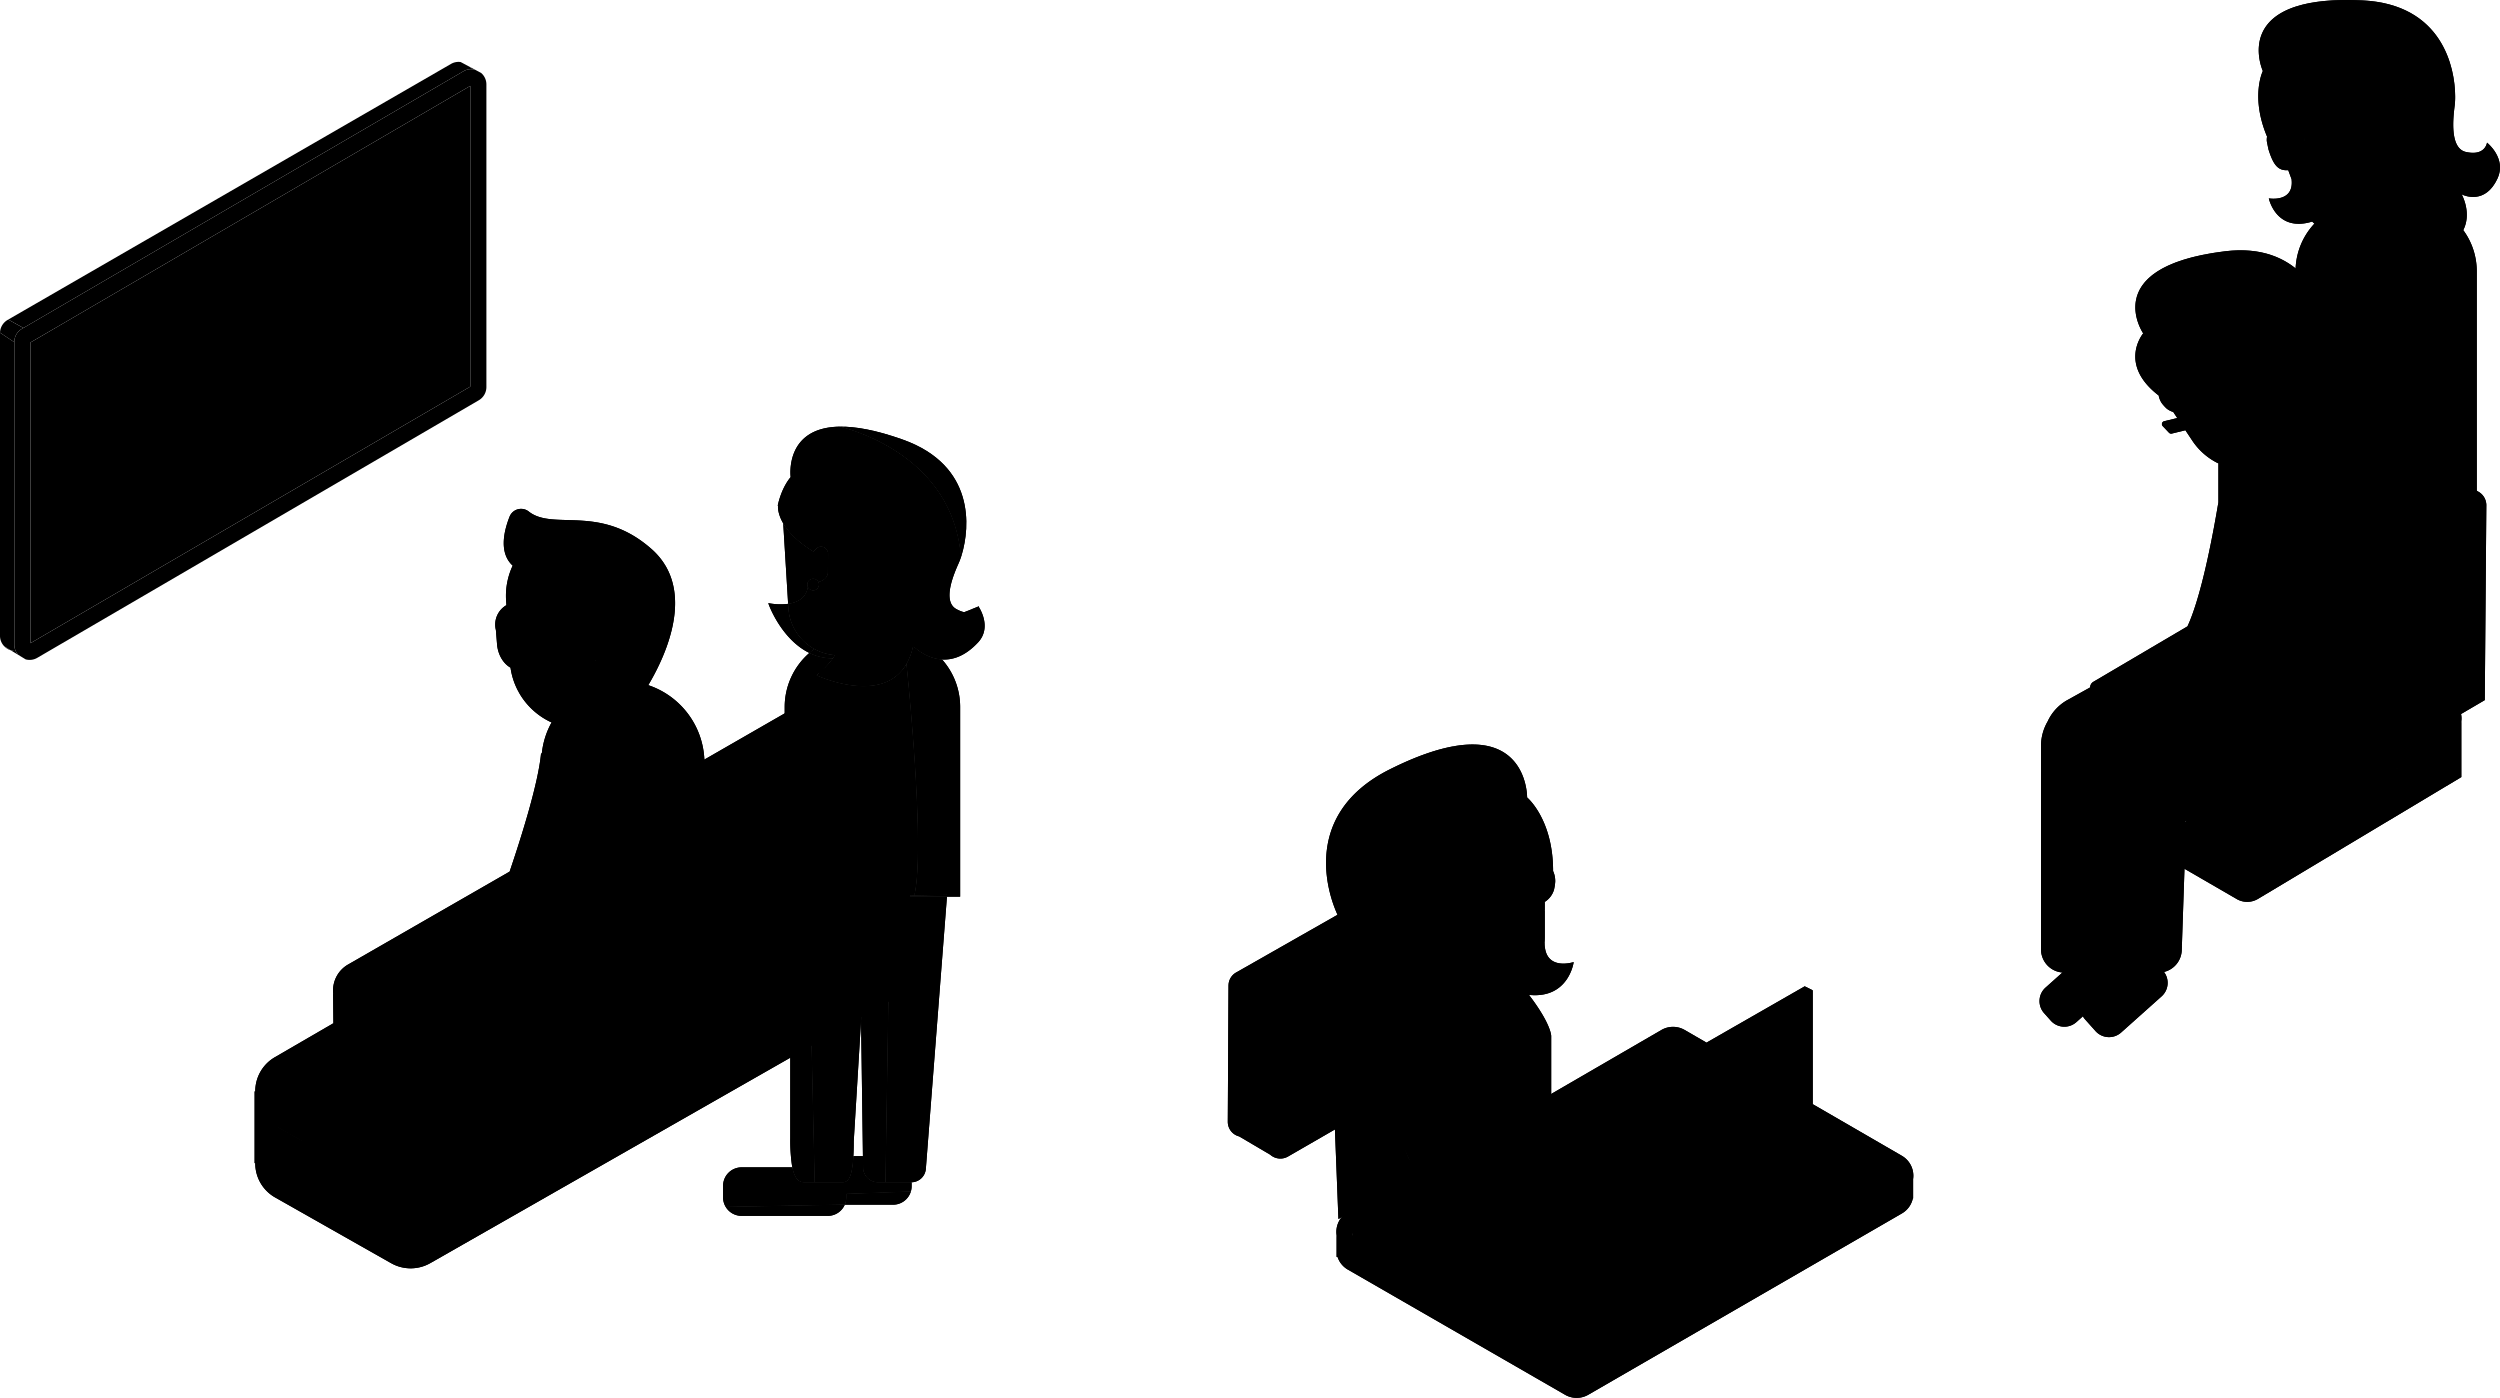 <svg xmlns="http://www.w3.org/2000/svg" viewBox="0 0 1836.818 1027.048"><defs></defs><title>svg-frame6</title><g id="desk"><path class="frame6-1" d="M1166.08,691.248a11.032,11.032,0,0,0-6.962-10.147l-21.976-12.737a11.247,11.247,0,0,0-14.165-2.466L1088.2,685.691l-49.238,28.023-13.935,7.935-24.814,14.124-14.36,8.171-27.94,15.905-4.673,2.655a11.082,11.082,0,0,0-5.563,8.489c-.035.354-.059.708-.059,1.068l-.531,100.093a11.077,11.077,0,0,0,8.378,10.8l22.784,13.421A11.234,11.234,0,0,0,991.38,897.7l170.2-98.288a11.077,11.077,0,0,0,5.558-9.7Z" transform="translate(-45 -47.997)"/><g id="_Group_" data-name="&lt;Group&gt;"><path class="frame6-2" d="M1166.08,691.248a11.032,11.032,0,0,0-6.962-10.147,11.163,11.163,0,0,0-9.858.667l-9.492,5.439L985.085,775.861l-4.43,2.536a11.082,11.082,0,0,0-5.558,8.756c-.023.265-.035.525-.035.79l-.466,87.692-.065,12.425a10.871,10.871,0,0,0,3.717,8.312A11.234,11.234,0,0,0,991.38,897.7l170.2-98.288a11.077,11.077,0,0,0,5.558-9.7Z" transform="translate(-45 -47.997)"/><path class="frame6-1" d="M1137.142,668.364a11.247,11.247,0,0,0-14.165-2.466L1088.2,685.691l-49.238,28.023-13.935,7.935-24.814,14.124-14.36,8.171-27.94,15.905,27.173,16.012,154.683-88.654,9.492-5.439a11.163,11.163,0,0,1,9.858-.667Z" transform="translate(-45 -47.997)"/><path class="frame6-3" d="M985.085,775.861l-4.43,2.536a11.082,11.082,0,0,0-5.558,8.756l-27.421-16.16a11.082,11.082,0,0,1,5.563-8.489l4.673-2.655Z" transform="translate(-45 -47.997)"/><path class="frame6-1" d="M974.531,888.06l.065-12.425.466-87.692c0-.265.012-.525.035-.79l-27.421-16.16c-.035.354-.059.708-.059,1.068l-.531,100.093a11.077,11.077,0,0,0,8.377,10.8l22.785,13.421A10.871,10.871,0,0,1,974.531,888.06Z" transform="translate(-45 -47.997)"/></g><path class="frame6-4" d="M1442.312,897.169l-65.439-37.906v-83.65l-5.9-2.95-72.165,41.38-16.058-9.3a17.011,17.011,0,0,0-17.056.012L1035.338,938.436a16.9,16.9,0,0,0-8.312,16.979V971.48l.72.053a16.758,16.758,0,0,0,7.639,9.316l159.538,91.928c.083.047.159.094.242.135h0a17,17,0,0,0,16.519-.017h0c.076-.042.159-.083.236-.13l230.38-133.19a16.756,16.756,0,0,0,8.106-11.1h.212V914.307A16.91,16.91,0,0,0,1442.312,897.169Zm-313.364,76.948Zm-.655-3a3.841,3.841,0,0,1,.488.94A3.841,3.841,0,0,0,1128.293,971.114Zm74.512,30.106h0l-127.4-71.627Zm-163.774-47.433v2.307A3.959,3.959,0,0,1,1039.031,953.787Zm59.463,50.448,24.106-14.466-24.106,14.466Zm96.689,55.71h0a16.965,16.965,0,0,0,2.985,1.3A16.965,16.965,0,0,1,1195.183,1059.945Zm7.177,2.092q.531.033,1.064.033Q1202.892,1062.07,1202.36,1062.037Z" transform="translate(-45 -47.997)"/><g id="_Group_2" data-name="&lt;Group&gt;"><path class="frame6-5" d="M1101.892,991.462v5.528a4.47,4.47,0,0,1-3.841-.289l-.135-.077v-5.569l.424.242A3.9,3.9,0,0,0,1101.892,991.462Z" transform="translate(-45 -47.997)"/><path class="frame6-6" d="M1097.916,991.055v5.569l-58.884-33.981v-6.549a3.83,3.83,0,0,0,1.787,2.236Z" transform="translate(-45 -47.997)"/><path class="frame6-6" d="M1128.948,974.117v7.1l-26.413,15.457a3.971,3.971,0,0,1-.643.313v-5.528a2.9,2.9,0,0,0,.36-.183l24.825-14.536a3.848,3.848,0,0,0,1.865-2.626Z" transform="translate(-45 -47.997)"/><path class="frame6-7" d="M1127.532,970.318a3.9,3.9,0,0,1,1.41,3.8,3.848,3.848,0,0,1-1.865,2.626l-24.825,14.536a2.9,2.9,0,0,1-.36.183,3.9,3.9,0,0,1-3.552-.165l-.424-.242-57.1-32.725a3.83,3.83,0,0,1-1.787-2.236v-2.307a3.872,3.872,0,0,1,1.722-2.189l24.177-14.507a3.916,3.916,0,0,1,3.929-.047l.277.159,57.893,32.779A3.721,3.721,0,0,1,1127.532,970.318Zm-1.717,3.2a.713.713,0,0,0-.354-.767l-58.17-32.943a.732.732,0,0,0-.354-.088.708.708,0,0,0-.366.1l-24.177,14.507a.661.661,0,0,0-.348.619.673.673,0,0,0,.36.614l57.516,32.973a.775.775,0,0,0,.359.094.719.719,0,0,0,.36-.1L1125.473,974A.687.687,0,0,0,1125.815,973.521Z" transform="translate(-45 -47.997)"/><path class="frame6-8" d="M1125.461,972.754a.713.713,0,0,1,.354.767.687.687,0,0,1-.342.478l-24.832,14.531a.719.719,0,0,1-.36.1.775.775,0,0,1-.359-.094l-57.516-32.973a.673.673,0,0,1-.36-.614.661.661,0,0,1,.348-.619l24.177-14.507a.708.708,0,0,1,.366-.1.732.732,0,0,1,.354.088Z" transform="translate(-45 -47.997)"/><path class="frame6-9" d="M1211.684,1059.974V1072.9a17,17,0,0,1-16.519.017v-12.938l.018-.029a16.992,16.992,0,0,0,16.477-.012Z" transform="translate(-45 -47.997)"/><path class="frame6-2" d="M1098.494,1004.235l-6.507-3.752-56.6-32.613a17.737,17.737,0,0,1-2.455-1.705,16.733,16.733,0,0,1-5.9-10.75V971.48l.72.053a16.755,16.755,0,0,0,7.64,9.316l159.537,91.928c.083.047.159.094.242.135v-12.938l.018-.029c-.089-.047-.171-.1-.26-.148Z" transform="translate(-45 -47.997)"/><path class="frame6-2" d="M1442.3,926.6l-230.38,133.19c-.089.047-.171.1-.26.147l.024.041V1072.9c.077-.042.159-.083.236-.13l230.38-133.19a16.756,16.756,0,0,0,8.106-11.1h.212V914.307A16.794,16.794,0,0,1,1442.3,926.6Z" transform="translate(-45 -47.997)"/><polygon class="frame6-7" points="1157.805 953.223 1157.728 935.991 1157.386 855.042 1157.333 842.954 1157.256 824.075 1157.244 821.42 1163.144 824.37 1163.144 964.781 1158.118 960.875 1157.834 960.651 1157.805 953.223"/><polygon class="frame6-7" points="1157.834 960.651 1158.118 960.875 1157.834 961.241 1030.403 887.496 1030.403 881.596 1157.805 953.223 1157.834 960.651"/><polygon class="frame6-5" points="1210.418 790.931 1253.809 766.046 1259.308 769.226 1163.144 824.37 1157.244 821.42 1210.418 790.931"/><polygon class="frame6-6" points="1087.629 896.345 1156.065 855.048 1157.386 855.042 1157.333 842.954 1130.696 858.588 1104.738 844.429 1147.215 819.06 1156.655 824.075 1157.256 824.075 1157.244 821.42 1210.418 790.931 1198.542 784.252 1030.403 881.596 1157.805 953.223 1157.728 935.991 1087.629 896.345"/><path class="frame6-6" d="M1304.308,817.223l-96.164,55.144v140.41L1376.4,914.531l.472-.277V775.613Zm0,83.462-24.189,14.159V885.936l24.189-14.159Z" transform="translate(-45 -47.997)"/><polygon class="frame6-5" points="1331.873 727.616 1259.308 769.226 1253.809 766.046 1325.974 724.666 1331.873 727.616"/><polygon class="frame6-5" points="1156.065 855.048 1087.629 896.345 1157.728 935.991 1157.386 855.042 1156.065 855.048"/><polygon class="frame6-5" points="1157.333 842.954 1157.256 824.075 1156.655 824.075 1147.215 819.06 1104.738 844.429 1130.696 858.588 1157.333 842.954"/><polygon class="frame6-5" points="1235.119 837.939 1235.119 866.847 1259.308 852.688 1259.308 823.78 1235.119 837.939"/><path class="frame6-9" d="M1442.312,897.169l-65.439-37.9v54.99l-.472.277-4.543,14.767-158.7,93.8-85.627-52.784a3.9,3.9,0,0,1,1.41,3.8h.006v7.959l-6.348,7.693-24.106,14.466,96.429,55.562c.089.048.171.1.26.148a16.992,16.992,0,0,0,16.477-.012c.089-.047.171-.1.26-.147L1442.3,926.6a17,17,0,0,0,.012-29.427Z" transform="translate(-45 -47.997)"/><path class="frame6-9" d="M1255.418,838.928l43.391-24.885-16.058-9.3a17.011,17.011,0,0,0-17.056.012L1035.338,938.436a16.9,16.9,0,0,0-8.312,16.979,16.733,16.733,0,0,0,5.9,10.75l.879-.289,5.222-2.9v-6.885a3.927,3.927,0,0,1,0-2.307,3.872,3.872,0,0,1,1.722-2.189l24.177-14.507a3.916,3.916,0,0,1,3.929-.047l.277.159,6.266-1.711v-5.9l168.139-97.344Z" transform="translate(-45 -47.997)"/><path class="frame6-2" d="M1101.892,996.99a3.971,3.971,0,0,0,.643-.313l26.413-15.457v.856l-6.348,7.693-24.106,14.466-6.507-3.752,5.929-3.292v-.567l.135.077A4.47,4.47,0,0,0,1101.892,996.99Z" transform="translate(-45 -47.997)"/><path class="frame6-2" d="M1208.144,1012.777l-5.026-3.905-.284.366L1075.4,935.492l-6.266,1.711,57.893,32.779a3.721,3.721,0,0,1,.5.336l85.627,52.784,158.7-93.8,4.543-14.767Z" transform="translate(-45 -47.997)"/><path class="frame6-2" d="M1039.032,962.979l-5.222,2.9-.879.289a17.737,17.737,0,0,0,2.455,1.705l56.6,32.613,5.929-3.292v-.567l-58.884-33.981Z" transform="translate(-45 -47.997)"/></g>
<g id="characterDesk"><path class="frame6-6" d="M1183.4,939.045c-27.61-2.856-49.214-15.039-64.5-36.313a104.34,104.34,0,0,1-5.654-8.8l64.8-36.318,6.667-5.333v-43.15s0-8.8-16.354-30.159c29.292,3,32.873-24.117,32.873-24.117s-21.345,7.079-21.345-14.077l-.077-.006c.124-1.481.183-2.985.183-4.5V710.635a15.915,15.915,0,0,0,6.8-9.009c0-.006.006-.017.006-.023.024-.106.13-.614.266-1.322a31.6,31.6,0,0,0,.6-4.425,17.748,17.748,0,0,0-1.611-7.964l.047-.024c0-38.07-19.085-53.958-19.085-53.958s.549-46.665-52.872-37.787h0c-12.708,2.107-28.466,7.363-48.011,17.139-68.436,34.218-44.248,97.933-35.4,112.683a118.8,118.8,0,0,1,8.46,16.3h0c3.552,8.844,5.192,18.372-1.38,23.227-13.57,10.029-19.469,0-19.469,0s-10.03,18.879,4.129,31.268c5.464,4.779,10.449,6.891,14.8,7.445a101.2,101.2,0,0,0-12.443,48.766l3.54,90.689,57.833-32.968q2.7,4.615,5.659,8.9c20.554,29.687,50.6,47.179,88.264,51.079.554.053,1.109.082,1.652.082a15.888,15.888,0,0,0,1.616-31.692ZM1063.016,821.577q-.766-.889-1.432-1.818.667.927,1.432,1.818a27.122,27.122,0,0,0,4.781,4.384A27.087,27.087,0,0,1,1063.016,821.577Zm28.613-5.5h0a16.033,16.033,0,0,0-1.164-1.494,16.033,16.033,0,0,1,1.164,1.494c10.027.127,17.515-2.695,23.053-6.558C1109.144,813.378,1101.657,816.2,1091.629,816.073Zm35.92-26.881c1.094-.051,1.708-.122,1.708-.122h0s-.615.071-1.708.122c-.625.029-1.407.051-2.32.051C1126.142,789.243,1126.924,789.221,1127.549,789.192Zm-27.188,73.335c.718,2.589,1.516,5.233,2.418,7.917h0C1101.877,867.76,1101.079,865.116,1100.361,862.527Zm3.073-33.327h0l10.483,34.206Zm24.884-37.333a40.929,40.929,0,0,1-5.488,9.779,36.777,36.777,0,0,1-6.9,6.96,36.777,36.777,0,0,0,6.9-6.96,40.929,40.929,0,0,0,5.488-9.779,27.175,27.175,0,0,0,.933-2.767c-.03.189-.207,1.174-.579,2.743A3.488,3.488,0,0,1,1128.318,791.867Zm29.954-11.464c1.085-.834,2.148-1.7,3.167-2.613C1160.42,778.707,1159.357,779.569,1158.272,780.4Zm23.051-98.456a14.558,14.558,0,0,1,1.357,1.148A14.558,14.558,0,0,0,1181.323,681.947Zm-4.3-2.166a12.465,12.465,0,0,1,1.524.537,13.009,13.009,0,0,1,1.449.73c.115.068.225.146.338.217-.113-.071-.223-.149-.338-.217a13.009,13.009,0,0,0-1.449-.73,12.465,12.465,0,0,0-1.524-.537,12.056,12.056,0,0,0-2.4-.415A12.056,12.056,0,0,1,1177.02,679.781Zm-4.69-.414.011.059a11.868,11.868,0,0,1,1.458-.088h0a11.868,11.868,0,0,0-1.458.088l-.011-.059a47.4,47.4,0,0,0-1.362-11.2A47.4,47.4,0,0,1,1172.33,679.367Zm-1.81-12.912q-.473-1.687-1.035-3.277C1169.857,664.237,1170.205,665.33,1170.52,666.455Zm-2.222-6.349c-.416-.989-.85-1.941-1.3-2.855C1167.448,658.165,1167.882,659.117,1168.3,660.106Zm-9.755-15.7a54.238,54.238,0,0,1,3.7,4.752c.865,1.24,1.787,2.663,2.709,4.251.461.794.922,1.63,1.376,2.5-.454-.875-.915-1.711-1.376-2.5-.922-1.588-1.844-3.011-2.709-4.251a54.238,54.238,0,0,0-3.7-4.752c-.608-.691-.968-1.052-.968-1.052h0S1157.935,643.711,1158.543,644.4ZM1047.976,797.349q1.749-.049,3.631-.2Q1049.725,797.3,1047.976,797.349Zm7.535-.609q-1.011.129-1.987.231.977-.1,1.987-.231Zm0,4.93c.036.543.085,1.12.15,1.725C1055.592,802.79,1055.543,802.213,1055.507,801.67Zm14.122,10.22q1.581.538,3.108,1-1.527-.464-3.108-1a120.015,120.015,0,0,1-13.551-5.593A120.015,120.015,0,0,0,1069.629,811.89Zm3.06,16.9q-.716-.33-1.392-.683Q1071.974,828.466,1072.689,828.8Zm4.3,63.3q1.846,4.429,3.9,8.615C1079.816,898.727,1078.749,896.321,1076.986,892.09Z" transform="translate(-45 -47.997)"/><g id="_Group_3" data-name="&lt;Group&gt;"><path class="frame6-5" d="M1056.078,806.3a33.949,33.949,0,0,0,4.265,11.587c-6.8,17.038.478,56.731.478,56.731a45.194,45.194,0,0,0,10.548,1.959c1.57,5.061,3.428,10.265,5.617,15.516,4.2,10.082,4.454,9.811,10.159,18.047l-58.772,33.5-3.54-90.688a101.2,101.2,0,0,1,12.443-48.767c11.232,1.446,18.235-7.445,18.235-7.445A37.513,37.513,0,0,0,1056.078,806.3Z" transform="translate(-45 -47.997)"/><path class="frame6-5" d="M1103.434,829.2l10.484,34.206a66.129,66.129,0,0,1-11.139,7.038,170.209,170.209,0,0,1-7.959-38.59A31.5,31.5,0,0,0,1103.434,829.2Z" transform="translate(-45 -47.997)"/><path class="frame6-10" d="M1094.82,831.854a35.742,35.742,0,0,1-8.631.284c-11.427-.956-18.637-5.257-23.173-10.561a27.588,27.588,0,0,1-2.673-3.693c-6.8,17.038.478,56.731.478,56.731a45.194,45.194,0,0,0,10.548,1.959,59,59,0,0,0,13.929-.525,59.786,59.786,0,0,0,17.481-5.605A170.209,170.209,0,0,1,1094.82,831.854Z" transform="translate(-45 -47.997)"/><path class="frame6-10" d="M1168.359,778.97a54.337,54.337,0,0,1-6.914-1.174l-.006-.006a52.125,52.125,0,0,1-4.46,3.6,55.34,55.34,0,0,1-28.307,10.454c-1.811,7.693-8.289,29.3-25.238,37.357l10.484,34.206a66.129,66.129,0,0,1-11.139,7.038c1.133,3.374,2.419,6.8,3.876,10.236,3.487,8.194,1.115,7.2,5.788,13.7l65.6-36.767,6.667-5.333v-43.15S1184.713,800.327,1168.359,778.97Z" transform="translate(-45 -47.997)"/><path class="frame6-11" d="M1171.144,756.623c0,3.421-6.065,9.439-12.094,9.439s-10.915-2.773-10.915-6.2,4.885-6.194,10.915-6.194S1171.144,753.2,1171.144,756.623Z" transform="translate(-45 -47.997)"/><path class="frame6-12" d="M1169.492,728.806a11.7,11.7,0,0,1-11.687,11.687.835.835,0,1,1,0-1.67,10.03,10.03,0,0,0,10.017-10.017.835.835,0,1,1,1.67,0Z" transform="translate(-45 -47.997)"/><path class="frame6-13" d="M1149.634,705.762c-.071.5-.165.979-.277,1.463a10.426,10.426,0,0,0-8.006-3.7,10.182,10.182,0,0,0-10.325,10.029,9.937,9.937,0,0,0,4.62,8.354,16.841,16.841,0,0,1-4.03.5c-9.74,0-17.7-8.348-18.259-18.879-.018-.389-.029-.785-.029-1.18,0-11.079,8.188-20.059,18.288-20.059s18.289,8.98,18.289,20.059A21.008,21.008,0,0,1,1149.634,705.762Z" transform="translate(-45 -47.997)"/><path class="frame6-13" d="M1187.067,700.281c-.136.708-.242,1.216-.266,1.322a7.044,7.044,0,0,0-6.808-2.7V681.048a15.253,15.253,0,0,1,6.059,6.844,17.762,17.762,0,0,1,1.611,7.964A31.6,31.6,0,0,1,1187.067,700.281Z" transform="translate(-45 -47.997)"/><path class="frame6-13" d="M1174.094,705.886a7.071,7.071,0,0,0,3.244,5.947,11.825,11.825,0,0,1-3.539.542c-7.157,0-13.044-6.46-13.788-14.755-.053-.578-.076-1.168-.076-1.764,0-8.536,5.433-15.557,12.406-16.43a11.868,11.868,0,0,1,1.458-.088,12.232,12.232,0,0,1,6.194,1.71v17.859A7.073,7.073,0,0,0,1174.094,705.886Z" transform="translate(-45 -47.997)"/><path class="frame6-12" d="M1179.993,698.907v11.728a12.062,12.062,0,0,1-2.655,1.2,7.076,7.076,0,0,1,2.655-12.926Z" transform="translate(-45 -47.997)"/><path class="frame6-12" d="M1179.993,698.907a7.044,7.044,0,0,1,6.808,2.7c0,.006-.006.017-.006.023a15.919,15.919,0,0,1-6.8,9.009Z" transform="translate(-45 -47.997)"/><path class="frame6-12" d="M1141.351,703.526a10.426,10.426,0,0,1,8.006,3.7c-1.664,7.31-6.992,13.026-13.711,14.684a9.937,9.937,0,0,1-4.62-8.354A10.182,10.182,0,0,1,1141.351,703.526Z" transform="translate(-45 -47.997)"/><path class="frame6-14" d="M1041.494,797.171a64.947,64.947,0,0,0,14.017-.431s-7,8.891-18.235,7.445Q1039.248,800.584,1041.494,797.171Z" transform="translate(-45 -47.997)"/><path class="frame6-14" d="M1018.344,765.472s-6.9,28.967,23.15,31.7q-2.239,3.415-4.218,7.014c-4.354-.554-9.34-2.666-14.8-7.445C1008.314,784.351,1018.344,765.472,1018.344,765.472Z" transform="translate(-45 -47.997)"/><path class="frame6-14" d="M1060.343,817.884a33.949,33.949,0,0,1-4.265-11.587,120.015,120.015,0,0,0,13.551,5.593,15.9,15.9,0,0,0-6.613,9.687A27.588,27.588,0,0,1,1060.343,817.884Z" transform="translate(-45 -47.997)"/><path class="frame6-14" d="M1094.407,824.952c.006.142.042,2.678.413,6.9a35.742,35.742,0,0,1-8.631.284c-11.427-.956-18.637-5.257-23.173-10.561a15.9,15.9,0,0,1,6.613-9.687,71.162,71.162,0,0,0,22,4.183A15.825,15.825,0,0,1,1094.407,824.952Z" transform="translate(-45 -47.997)"/><path class="frame6-14" d="M1103.434,829.2a31.5,31.5,0,0,1-8.614,2.654c-.371-4.224-.407-6.76-.413-6.9a15.825,15.825,0,0,0-2.778-8.879c24.684.313,33.976-17.245,36.689-24.206a3.507,3.507,0,0,0,.354-.024C1126.861,799.536,1120.383,821.147,1103.434,829.2Z" transform="translate(-45 -47.997)"/><path class="frame6-14" d="M1168.359,778.97a54.337,54.337,0,0,1-6.914-1.174l-.006-.006a55.562,55.562,0,0,0,18.371-37.02l.077.006c0,21.156,21.345,14.077,21.345,14.077S1197.651,781.967,1168.359,778.97Z" transform="translate(-45 -47.997)"/><path class="frame6-14" d="M1114.142,596.123c-20.549,8.525-103.309,49.463-74.949,146.122a118.747,118.747,0,0,0-8.46-16.3c-8.85-14.75-33.038-78.465,35.4-112.683C1085.676,603.486,1101.434,598.23,1114.142,596.123Z" transform="translate(-45 -47.997)"/><path class="frame6-12" d="M1167.014,633.91s.549-46.665-52.872-37.787c-20.549,8.525-103.309,49.463-74.949,146.122,3.552,8.844,5.192,18.372-1.38,23.227-13.57,10.029-19.469,0-19.469,0s-6.9,28.967,23.15,31.7a65.011,65.011,0,0,0,14.017-.431,37.513,37.513,0,0,0,.567,9.557,120.015,120.015,0,0,0,13.551,5.593,71.162,71.162,0,0,0,22,4.183,15.977,15.977,0,0,0-5.592-5.015,15.977,15.977,0,0,1,5.592,5.015c24.684.313,33.976-17.245,36.689-24.206a27.175,27.175,0,0,0,.933-2.767.105.105,0,0,0,.006-.03s-51.327,5.9-51.327-51.326,79.645-94.394,79.645-94.394,14.755,14.808,14.755,36.017l.011.059a11.868,11.868,0,0,1,1.458-.088,12.232,12.232,0,0,1,6.194,1.71,15.253,15.253,0,0,1,6.059,6.844l.047-.024C1186.1,649.8,1167.014,633.91,1167.014,633.91Z" transform="translate(-45 -47.997)"/><path class="frame6-15" d="M1101.894,913.322a120.832,120.832,0,0,1-16.59-37.232l-.006-.041a59,59,0,0,1-13.929.525c1.57,5.061,3.428,10.265,5.617,15.516a148.2,148.2,0,0,0,14.879,27.486c20.554,29.687,50.6,47.179,88.264,51.079.554.053,1.109.082,1.652.082a15.9,15.9,0,0,0,14.89-10.389C1145.911,962.112,1117.351,936.7,1101.894,913.322Z" transform="translate(-45 -47.997)"/><path class="frame6-15" d="M1179.993,710.635v6.1a17.627,17.627,0,0,1-7.079,1.245c-6.862,0-12.979-5.988-12.979-20.354l.076-.006c.744,8.295,6.631,14.755,13.788,14.755a11.825,11.825,0,0,0,3.539-.542A12.062,12.062,0,0,0,1179.993,710.635Z" transform="translate(-45 -47.997)"/><path class="frame6-15" d="M1149.357,707.225c.112-.484.206-.967.277-1.463-.165,12.932-5.233,23.168-16.248,24.413-12.236,1.38-20.058-4.23-20.058-26.649h.029c.561,10.531,8.519,18.879,18.259,18.879a16.841,16.841,0,0,0,4.03-.5C1142.365,720.251,1147.693,714.535,1149.357,707.225Z" transform="translate(-45 -47.997)"/><path class="frame6-16" d="M1183.4,939.045c-27.61-2.856-49.214-15.039-64.5-36.313a114.355,114.355,0,0,1-12.242-22.052c-1.457-3.434-2.743-6.862-3.876-10.236a59.786,59.786,0,0,1-17.481,5.605l.006.041a120.832,120.832,0,0,0,16.59,37.232c15.457,23.375,44.017,48.79,94.777,47.026a15.89,15.89,0,0,0-13.274-21.3Z" transform="translate(-45 -47.997)"/><path class="frame6-16" d="M1156.979,781.389a55.34,55.34,0,0,1-28.307,10.454c.372-1.569.549-2.554.579-2.743a.105.105,0,0,0,.006-.03s-51.327,5.9-51.327-51.326,79.645-94.394,79.645-94.394,14.755,14.808,14.755,36.017l.011.059c-6.973.873-12.406,7.894-12.406,16.43,0,.6.023,1.186.076,1.764l-.076.006c0,14.366,6.117,20.354,12.979,20.354a17.627,17.627,0,0,0,7.079-1.245v19.534c0,1.516-.059,3.02-.183,4.5a55.562,55.562,0,0,1-18.371,37.02A52.125,52.125,0,0,1,1156.979,781.389Zm12.513-52.583a.835.835,0,1,0-1.67,0,10.03,10.03,0,0,1-10.017,10.017.835.835,0,1,0,0,1.67A11.7,11.7,0,0,0,1169.492,728.806Zm-10.442,37.256c6.029,0,12.094-6.018,12.094-9.439s-6.065-2.95-12.094-2.95-10.915,2.773-10.915,6.194S1153.02,766.062,1159.05,766.062Zm-9.416-60.3a21.008,21.008,0,0,0,.271-3.416c0-11.079-8.188-20.059-18.289-20.059s-18.288,8.98-18.288,20.059c0,.395.011.791.029,1.18h-.029c0,22.419,7.822,28.029,20.058,26.649C1144.4,728.93,1149.469,718.694,1149.634,705.762Z" transform="translate(-45 -47.997)"/></g></g></g>
<g id="grandma"><g id="characterGrandma"><path class="frame6-6" d="M1872.269,152.8s-.022.155-.078.42c-.42,1.868-2.885,9.253-15.443,6.423-12.05-2.72-9.331-25.316-8.237-33.994a52.923,52.923,0,0,0,.354-6.91c-.088-21.1-9.4-67.59-68.143-70.453-21.513-1.05-37.123.818-48.388,4.378-40.538,12.79-24.752,47.514-24.752,47.514s-9.308,18.7,3.085,48.178a13.339,13.339,0,0,0-.177,3.405l.663,3.338.5,2.466c3.493,11.2,6.843,16.029,14.437,15.465a.569.569,0,0,1,.133-.022l2.443,6.611c2.089,17.445-16.7,14.129-16.7,14.129s5.317,25.216,31.861,17.046c.53.531,1.072,1.04,1.636,1.526a51.2,51.2,0,0,0-13.863,35.022V419.769h133.157V247.344a50.989,50.989,0,0,0-9.938-30.268c6.124-12.05-.343-24.741-1.106-26.168-.055-.088-.077-.132-.077-.132s.077.033.21.1c1.957.94,17.169,7.451,26.112-11.707C1886.884,164.321,1872.269,152.8,1872.269,152.8Zm-109.511,40.727a10.792,10.792,0,0,1-3.936,1.877,10.776,10.776,0,0,0,3.936-1.878Zm-12.769-11.973h0l.365,1.006c-.074.027-.151.045-.226.071.075-.026.152-.044.226-.071Zm13.881-45.263a15.627,15.627,0,0,1,16.762,12.461,15.627,15.627,0,0,0-16.762-12.461Zm-13.459,20.2a15.575,15.575,0,0,1-.543-2.313l-.1-.818.1.818A15.7,15.7,0,0,0,1750.411,156.5Zm-5.577,25.371a8.806,8.806,0,0,0,1.72.239A8.806,8.806,0,0,1,1744.834,181.868Zm.781,1.229c-.086-.011-.172-.027-.258-.04C1745.443,183.07,1745.529,183.086,1745.615,183.1Zm-7.587-6.626.5-.188h0Zm3.943,19.582c-.456,0-.872,0-1.241,0C1741.1,196.052,1741.515,196.054,1741.971,196.053Zm5.919-.163c-1.917.105-3.723.147-5.206.159C1744.167,196.037,1745.973,196,1747.89,195.89Zm18.947-28.485a15.575,15.575,0,0,0,10.551-5.628,15.58,15.58,0,0,1-10.551,5.629,16.051,16.051,0,0,1-2.581.037A16.052,16.052,0,0,0,1766.837,167.405Zm42.109,1.537a4.392,4.392,0,0,0-2.278,1.22,4.392,4.392,0,0,1,2.278-1.22,4.315,4.315,0,0,1,1.705-.011A4.315,4.315,0,0,0,1808.946,168.942Zm5.2,3.46a4.266,4.266,0,0,0-.413-1.173,4.521,4.521,0,0,0-1.547-1.684,4.521,4.521,0,0,1,1.547,1.684,4.266,4.266,0,0,1,.413,1.173,4.406,4.406,0,0,1-.256,2.573A4.406,4.406,0,0,0,1814.141,172.4ZM1738,149.74a12.557,12.557,0,0,1-.012,2.045Zm2.219,46.3c-.8-.011-1.272-.026-1.3-.028h0C1738.942,196.018,1739.416,196.033,1740.214,196.044Zm13.552-.692c.643-.088,1.276-.187,1.888-.3C1755.042,195.165,1754.409,195.264,1753.766,195.352Zm75.026,177.582,0,.126Zm-.281,28.841a10.765,10.765,0,0,0,1.232,1.305A10.765,10.765,0,0,1,1828.511,401.775Zm1.941,1.9a14.867,14.867,0,0,0,4.059,2.237A14.867,14.867,0,0,1,1830.452,403.676Z" transform="translate(-45 -47.997)"/><g id="_Group_4" data-name="&lt;Group&gt;"><path class="frame6-15" d="M1846.057,307.859h.509c1.437,34.315,2.156,73.45-.8,91.923a8.044,8.044,0,0,1-7.175,6.732c3.659-5.14-.553-85.809-1.26-98.655Z" transform="translate(-45 -47.997)"/><path class="frame6-16" d="M1837.335,307.859c.707,12.846,4.919,93.515,1.26,98.655-.243.022-.5.033-.752.033a8.5,8.5,0,0,1-1.282-.1l-.387-.066c-4.333-.874-9.784-4.887-9.1-9.132,2.764-17.3,2-55.651.553-89.391Z" transform="translate(-45 -47.997)"/><path class="frame6-10" d="M1853.42,246.9a12.758,12.758,0,0,0-12.713-12.713h-7.153a13.63,13.63,0,0,0-1.924.144l-.165-1.128c-17.08,2.443-31-12.05-36.626-19.037l-13.044,4.82a36.182,36.182,0,0,1-36.338-6.666,51.2,51.2,0,0,0-13.863,35.022V419.769h104.547V406.735l.033-.353c-4.333-.874-9.784-4.887-9.1-9.132,2.764-17.3,2-55.651.553-89.391h-11.21l4.422-60.957a12.74,12.74,0,0,1,6.169-10.889c.287.685.8,1.912,1.459,3.593,4.378,11.022,15.709,41.688,17.588,68.253h11.785Z" transform="translate(-45 -47.997)"/><path class="frame6-5" d="M1854.813,217.076c-2.288,4.532-6.368,8.965-13.2,12.68a29.876,29.876,0,0,1-10.148,3.449l.165,1.128a13.63,13.63,0,0,1,1.924-.144h7.153A12.758,12.758,0,0,1,1853.42,246.9l4.422,60.957h-11.276c1.437,34.315,2.156,73.45-.8,91.923a8.044,8.044,0,0,1-7.175,6.732c-.243.022-.5.033-.752.033a8.5,8.5,0,0,1-1.282-.1l-.387-.066-.033.353v13.034h28.61V247.344A50.989,50.989,0,0,0,1854.813,217.076Z" transform="translate(-45 -47.997)"/><path class="frame6-5" d="M1846.057,307.859c-1.879-26.565-13.21-57.231-17.588-68.253-.664-1.681-1.172-2.908-1.459-3.593a12.74,12.74,0,0,0-6.169,10.889l-4.422,60.957h29.638Z" transform="translate(-45 -47.997)"/><path class="frame6-12" d="M1872.313,153.244l-.122-.022c-.42,1.868-2.885,9.253-15.443,6.423-12.05-2.72-9.331-25.316-8.237-33.994a52.923,52.923,0,0,0,.354-6.91l-.906.011c-27.583-66.893-101.065-66.794-115.625-66.086-40.538,12.79-24.752,47.514-24.752,47.514s-9.308,18.7,3.085,48.178a13.673,13.673,0,0,1,3.758-7.274c.144-.155.3-.3.454-.454l-.2-.21c7.008-31.241,58.713-35.641,58.713-35.641s-3.648,35.785,29.373,44.474l1.514-2.8a5,5,0,0,1,5.992-2.443,5.573,5.573,0,0,1,3.67,3.659l1.228,4.279c9.076,20.816,4.974,34.878-2.134,43.987-8.358,10.746-20.872,14.626-20.872,14.626s.951,1.437,2.675,3.6c5.627,6.987,19.546,21.48,36.626,19.037a29.876,29.876,0,0,0,10.148-3.449c6.832-3.715,10.912-8.148,13.2-12.68,6.124-12.05-.343-24.741-1.106-26.168-.055-.088-.077-.132-.077-.132s.077.033.21.1C1881.4,184.1,1872.313,153.244,1872.313,153.244Z" transform="translate(-45 -47.997)"/><path class="frame6-17" d="M1813.025,170.247a4.341,4.341,0,0,1,1.116,2.155,4.423,4.423,0,1,1-1.116-2.155Z" transform="translate(-45 -47.997)"/><path class="frame6-16" d="M1815.17,151.951l-1.228-4.279a5.573,5.573,0,0,0-3.67-3.659,5,5,0,0,0-5.992,2.443l-1.514,2.8c-33.021-8.689-29.373-44.474-29.373-44.474s-51.7,4.4-58.713,35.641l.2.21A13.793,13.793,0,0,1,1738,149.74a12.557,12.557,0,0,1-.012,2.045l-.022,5.947c-.364,4.467-.851,7.827-2.487,10.3s-4.367,4.046-9.253,4.974l2.443,6.611,6.644,17.976a36.022,36.022,0,0,0,8.513,13.2c.53.531,1.072,1.04,1.636,1.526a36.182,36.182,0,0,0,36.338,6.666l13.044-4.82c-1.724-2.167-2.675-3.6-2.675-3.6s12.514-3.88,20.872-14.626C1820.144,186.829,1824.246,172.767,1815.17,151.951ZM1763.8,136.3a15.63,15.63,0,0,1,17.069,14.04l1.183,9.64a14.508,14.508,0,0,1,.077,1.536,15.624,15.624,0,0,1-31.175,1.493l-1.083-8.822-.1-.818A15.626,15.626,0,0,1,1763.8,136.3Zm-25.272,39.986a8.932,8.932,0,0,0,11.464,5.273l.365,1.006a9.953,9.953,0,0,1-7.639-.3q-.232-.115-.464-.232a9.927,9.927,0,0,1-4.721-5.372Zm.354,20.805.033-1.072c.188.011,18.617.6,23.149-3.295l.7.808C1757.916,197.7,1739.653,197.11,1738.879,197.088Zm71.791-19.49a4.413,4.413,0,1,1,2.355-7.351,4.341,4.341,0,0,1,1.116,2.155A4.411,4.411,0,0,1,1810.67,177.6Z" transform="translate(-45 -47.997)"/><path class="frame6-13" d="M1780.866,150.337a15.628,15.628,0,0,1-19.092,16.737,5.127,5.127,0,1,0-7.009-4.864,4.971,4.971,0,0,0,.144,1.293,15.573,15.573,0,0,1-5.041-9.319l-.1-.818a15.623,15.623,0,1,1,31.1-3.029Z" transform="translate(-45 -47.997)"/><path class="frame6-12" d="M1759.983,157.18a5.125,5.125,0,0,1,1.791,9.894,15.52,15.52,0,0,1-6.865-3.571,4.971,4.971,0,0,1-.144-1.293A5.117,5.117,0,0,1,1759.983,157.18Z" transform="translate(-45 -47.997)"/><path class="frame6-12" d="M1762.061,192.721l.7.807c-4.842,4.168-23.105,3.582-23.879,3.56l.033-1.072C1739.1,196.027,1757.529,196.613,1762.061,192.721Z" transform="translate(-45 -47.997)"/><path class="frame6-15" d="M1782.049,159.977l-1.183-9.64a15.623,15.623,0,0,1-31,3.847l1.083,8.822a15.624,15.624,0,0,0,31.175-1.493A14.508,14.508,0,0,0,1782.049,159.977Z" transform="translate(-45 -47.997)"/><path class="frame6-12" d="M1749.989,181.556l.365,1.006a9.953,9.953,0,0,1-7.639-.3l-.464-.232a9.927,9.927,0,0,1-4.721-5.372l1-.376a8.932,8.932,0,0,0,11.464,5.273Z" transform="translate(-45 -47.997)"/><path class="frame6-14" d="M1872.269,152.8s-.022.155-.078.42l.122.022s9.087,30.855-18.473,37.631c1.957.94,17.168,7.451,26.112-11.707C1886.883,164.321,1872.269,152.8,1872.269,152.8Z" transform="translate(-45 -47.997)"/><path class="frame6-14" d="M1780.722,48.288c-21.513-1.05-37.122.818-48.388,4.378,14.56-.708,88.042-.807,115.625,66.086l.906-.011C1848.777,97.637,1839.469,51.151,1780.722,48.288Z" transform="translate(-45 -47.997)"/><path class="frame6-14" d="M1728.664,179.621c2.089,17.445-16.7,14.129-16.7,14.129s5.317,25.216,31.861,17.046a36.022,36.022,0,0,1-8.513-13.2Z" transform="translate(-45 -47.997)"/><path class="frame6-15" d="M1725.248,164.509a.837.837,0,0,1-.166,0,11.155,11.155,0,0,1-2.012-.022,13.8,13.8,0,0,1-11.917-9.386l.5,2.466c3.493,11.2,6.843,16.029,14.437,15.465a.569.569,0,0,1,.133-.022c4.886-.928,7.628-2.509,9.253-4.974s2.123-5.837,2.487-10.3l.022-5.947A13.8,13.8,0,0,1,1725.248,164.509Z" transform="translate(-45 -47.997)"/><path class="frame6-12" d="M1721.556,155.765a4.911,4.911,0,0,0-1.625.232,5.126,5.126,0,0,0-3.6,4.8,4.574,4.574,0,0,0,.166,1.359,13.654,13.654,0,0,0,6.577,2.333,11.155,11.155,0,0,0,2.012.022,5.119,5.119,0,0,0-3.526-8.744Z" transform="translate(-45 -47.997)"/><path class="frame6-13" d="M1723.236,137a13.733,13.733,0,0,0-8.357,3.626c-.155.155-.31.3-.454.454a13.673,13.673,0,0,0-3.758,7.274,13.339,13.339,0,0,0-.177,3.405l.663,3.338a13.719,13.719,0,0,0,5.34,7.053,4.574,4.574,0,0,1-.166-1.359,5.126,5.126,0,0,1,3.6-4.8,4.911,4.911,0,0,1,1.625-.232,5.119,5.119,0,0,1,3.526,8.744.837.837,0,0,0,.166,0,13.8,13.8,0,0,0,12.735-12.724l.012-2.045A13.775,13.775,0,0,0,1723.236,137Z" transform="translate(-45 -47.997)"/></g></g><path class="frame6-18" d="M1871.782,419.327a10.71,10.71,0,0,0-.3-2.664,11.4,11.4,0,0,0-5.395-7.308l-6.534-3.78h0l-111.047-64.23c-1.251,3.448-2.311,6.131-2.931,7.659-.124.305-.23.565-.317.775.087-.21.193-.47.317-.775.62-1.528,1.68-4.211,2.931-7.659,1.415-3.925,3.084-8.844,4.621-14.184,6.931,6.346,17.036,7.684,24.619,2.643a18.455,18.455,0,0,0,6.91-8.557,20.248,20.248,0,0,0,1.47-7.639,22.476,22.476,0,0,0-3.681-12.293,1.967,1.967,0,0,0-.155-.255c-5.749-8.633-16.2-12.083-24.8-8.722-.2-1.26-.476-2.742-.841-4.389-.077-.353-.154-.707-.243-1.072-4.72-19.91-22.22-60.991-76.887-54.214-48.244,5.981-62.561,21.955-65.148,35.951-2.421,13.012,5.3,24.321,5.3,24.321v.011h-.011c-.464.564-18.44,22.707,11.375,45.624h0a14.65,14.65,0,0,0,2.488,5.926,31.8,31.8,0,0,0,3.217,3.548v.011a14.125,14.125,0,0,0,5,2.631h0l2.951,4.445-9.629,2.354a2.161,2.161,0,0,0-1.061,3.582l4.621,4.864a2.147,2.147,0,0,0,2.078.619l9.961-2.443,5.108,7.672a47.872,47.872,0,0,0,19.158,16.7v28.488c-1.736,10.414-4.522,26.068-8.048,42.031-5.959,27.03-11.077,41.5-14.681,49.195l-69.116,40.727a4.858,4.858,0,0,0-2.41,4.146l-17.114,9.518a34.414,34.414,0,0,0-14.1,15.51,35.729,35.729,0,0,0-4.864,18.031V745.582a17.049,17.049,0,0,0,15.732,16.948l-12.426,11.1a13.288,13.288,0,0,0-1.061,18.727l4.963,5.572a14.241,14.241,0,0,0,1.625,1.537,13.325,13.325,0,0,0,17.113-.476l4.82-4.3a12.517,12.517,0,0,0,1.659,2.343l7.639,8.557c.121.133.243.265.364.387a13.322,13.322,0,0,0,18.374.674l29.815-26.631a13.3,13.3,0,0,0,1.736-17.9,17.076,17.076,0,0,0,13.056-16.539l.1-2.819L1650,686.306l1.16-34.514-.674-.376.708-.453-.034.829h0L1650,686.306l34.845,20.186,3.626,2.1a15.355,15.355,0,0,0,15.367-.077l5.085-3.04V670.11l137.027-81.044a15.1,15.1,0,0,0,6.7-8.033,15.1,15.1,0,0,1-6.7,8.033L1708.92,670.11v35.365l144.5-86.539V577.745a15.22,15.22,0,0,0-.221-5.151l17.434-10.215ZM1674.926,503.2c-.2-.7-.351-1.262-.462-1.7.111.434.261,1,.462,1.7Zm5.063,17.578h0l1.006-.564h0Zm-.243,38.261h0c.343.067.7.133,1.05.188C1680.442,559.173,1680.089,559.107,1679.746,559.04Zm107.344,5.528.339.191-.339-.191a16.7,16.7,0,0,1-3.593,2.808A16.7,16.7,0,0,0,1787.09,564.568ZM1743.92,348.5h0q.274.485.476.846Q1744.193,348.983,1743.92,348.5Zm-77.208,3.913,1.669,1.769h0Zm-1.968-12.746a18.559,18.559,0,0,1-1.369-1.453,16.968,16.968,0,0,1-1.229-1.643,18.206,18.206,0,0,1-1.593-2.945,17.707,17.707,0,0,1-.875-2.653,17.707,17.707,0,0,0,.875,2.653,18.206,18.206,0,0,0,1.593,2.945,16.968,16.968,0,0,0,1.229,1.643,18.559,18.559,0,0,0,1.369,1.453,17.53,17.53,0,0,0,2.7,2.1,16.8,16.8,0,0,0,2.964,1.492,16.8,16.8,0,0,1-2.964-1.492A17.53,17.53,0,0,1,1664.744,339.665Zm8.911,4.467c-.395-.063-.787-.136-1.178-.229C1672.868,344,1673.261,344.069,1673.655,344.132Zm16.569-13.6a16.021,16.021,0,0,1-.46,3A16.021,16.021,0,0,0,1690.224,330.532Zm-2.961-10.667a17.766,17.766,0,0,0-5.886-5.558,17.766,17.766,0,0,1,5.886,5.558,17.979,17.979,0,0,1,2.161,4.471A18.014,18.014,0,0,0,1687.263,319.865Zm.773,17.79a13.951,13.951,0,0,1-2.931,3.407A13.951,13.951,0,0,0,1688.036,337.655Zm-10.6-24.983a16.42,16.42,0,0,1,2.552.918A16.42,16.42,0,0,0,1677.44,312.672Zm-9.184.363a13.9,13.9,0,0,0-6.887,5.736,14.641,14.641,0,0,0-1.289,2.689,14.641,14.641,0,0,1,1.289-2.689,13.909,13.909,0,0,1,6.887-5.736,14.663,14.663,0,0,1,8.6-.514A14.663,14.663,0,0,0,1668.256,313.035Zm6.245,52.574a.753.753,0,0,1-.172.7A.754.754,0,0,0,1674.5,365.609Zm-.32-.447a.762.762,0,0,0-.56-.118A.762.762,0,0,1,1674.181,365.162Zm-26.845-38.24a14.7,14.7,0,0,1,1.641,1.078A14.7,14.7,0,0,0,1647.336,326.922Zm3.5,2.744.013.013Zm-4.626-3.322a13.384,13.384,0,0,0-1.769-.676A13.384,13.384,0,0,1,1646.208,326.344Zm-4.1-1.125a10.94,10.94,0,0,0-2.311.029A10.94,10.94,0,0,1,1642.109,325.219Zm7.843,24.685a9.8,9.8,0,0,1-1.347.621A9.8,9.8,0,0,0,1649.952,349.9Zm8.048,6.752h0l-.84-.879Zm11.544,9.842a8.124,8.124,0,0,1-1.575-.011A8.2,8.2,0,0,0,1669.544,366.5Zm5.382,134.194-.586.321h0l.586-.32Zm0,22.961h0l-.63.354.63.376h0l-.63-.376Zm44.286,45.525c-.464.265-.917.519-1.393.751h0C1718.3,569.7,1718.748,569.443,1719.212,569.178Zm57.406-187.213a79.811,79.811,0,0,0-7.032-8.13A79.811,79.811,0,0,1,1776.618,381.965ZM1630.96,334.314h0c.011-.1.033-.2.055-.31a11.976,11.976,0,0,1,.566-2.133,11.976,11.976,0,0,0-.566,2.133c.21.509.443,1.018.675,1.526C1631.435,335.121,1631.192,334.723,1630.96,334.314Zm4.544-7.5a9.914,9.914,0,0,0-1.285,1.04,9.914,9.914,0,0,1,1.285-1.04,9.705,9.705,0,0,1,3.167-1.371A9.705,9.705,0,0,0,1635.5,326.819Zm9.356,24.34-.036,0Zm15.771,12a.756.756,0,0,0,.026.374A.756.756,0,0,1,1660.631,363.161Zm6.383,4.723a9.748,9.748,0,0,1-1.026-.245A9.748,9.748,0,0,0,1667.014,367.884Zm1.685.17c.017,0,.033,0,.049,0C1668.732,368.057,1668.716,368.054,1668.7,368.054Z" transform="translate(-45 -47.997)"/><g id="_Group_5" data-name="&lt;Group&gt;"><path class="frame6-16" d="M1736.8,337.631l-4.986,2.2A11.413,11.413,0,0,1,1736.8,337.631Z" transform="translate(-45 -47.997)"/><path class="frame6-2" d="M1645.785,516.888l-3.162,1.757A7.677,7.677,0,0,1,1645.785,516.888Z" transform="translate(-45 -47.997)"/><path class="frame6-2" d="M1645.785,516.888l1.857-1.029a7.623,7.623,0,0,1-.829.8A6.317,6.317,0,0,0,1645.785,516.888Z" transform="translate(-45 -47.997)"/><polygon class="frame6-2" points="1629.926 475.656 1629.926 476.386 1629.296 476.01 1629.926 475.656"/><path class="frame6-19" d="M1674.926,500.692V503.2c-.288-1-.476-1.746-.586-2.188Z" transform="translate(-45 -47.997)"/><path class="frame6-19" d="M1681.669,521.763l-1.68-.984,1.006-.564C1681.205,520.724,1681.437,521.243,1681.669,521.763Z" transform="translate(-45 -47.997)"/><path class="frame6-2" d="M1680.8,559.228l-.652.376q-.216-.282-.4-.564C1680.088,559.107,1680.442,559.173,1680.8,559.228Z" transform="translate(-45 -47.997)"/><path class="frame6-18" d="M1720.384,569.929h-2.565c.476-.232.929-.486,1.393-.751C1719.6,569.432,1719.986,569.675,1720.384,569.929Z" transform="translate(-45 -47.997)"/><path class="frame6-19" d="M1787.09,564.568l.531.3a25.243,25.243,0,0,1-4.124,2.51A16.7,16.7,0,0,0,1787.09,564.568Z" transform="translate(-45 -47.997)"/><path class="frame6-9" d="M1803.031,405.077l-18.838-10.889a79.622,79.622,0,0,0-41.4-38.173,48.013,48.013,0,0,0,1.128-7.517c.73,1.293,1.072,1.923,1.072,1.923s1.515-3.56,3.516-9.076l111.047,64.23-27.538,16.284Z" transform="translate(-45 -47.997)"/><path class="frame6-2" d="M1853.42,577.745v41.191l-144.5,86.539V670.11l137.027-81.044A15.13,15.13,0,0,0,1853.42,577.745Z" transform="translate(-45 -47.997)"/><path class="frame6-2" d="M1871.484,416.663l-1.073.265L1840.6,434.55l-1.05,124.413-.133,15.709a11.216,11.216,0,0,1-3.316,7.949l17.1-10.027,17.434-10.215,1.149-143.052A10.71,10.71,0,0,0,1871.484,416.663Z" transform="translate(-45 -47.997)"/><path class="frame6-3" d="M1866.089,409.355l-6.534-3.78-27.538,16.284-28.986-16.782c.509,10.226,4.312,88.949,4.135,135.612-.056,16.417-.608,28.876-1.979,32.977l-.951.575,18.175,10.259a11.372,11.372,0,0,0,13.686-1.879,11.216,11.216,0,0,0,3.316-7.949l.133-15.709,1.05-124.413,29.815-17.622,1.073-.265A11.4,11.4,0,0,0,1866.089,409.355Z" transform="translate(-45 -47.997)"/><path class="frame6-19" d="M1797.736,535.371l-.4-8.1c-.409.575-1.935,2.421-6.069,4.455a49.011,49.011,0,0,1-9.375,3.372c-7.429,1.957-18.274,3.549-34.038,3.748-.509.906-1.04,1.8-1.581,2.686-6.434,10.58-14.35,19.556-24.012,25.814-1.006.652-2.023,1.26-3.051,1.835.387.254.774.5,1.172.751a74.194,74.194,0,0,0,41.036,11.4l22.033-13.929a.083.083,0,0,1,.044-.022,16.7,16.7,0,0,0,3.593-2.808l.531.3a25.843,25.843,0,0,0,10.546-20.794Z" transform="translate(-45 -47.997)"/><path class="frame6-20" d="M1792.507,429.332a78.179,78.179,0,0,0-8.314-35.144,79.624,79.624,0,0,0-41.4-38.173,48.169,48.169,0,0,1-4.378,11.685,49.453,49.453,0,0,1-2.554,4.278,45.306,45.306,0,0,1-2.719,3.649l.187.154c12.094,3.018,21.989,3.859,29.893,8.093,12.326,6.611,19.8,21.513,23.171,65.976l.023.287c4.256-.353,6.8-.619,6.8-.619l.288-.011Z" transform="translate(-45 -47.997)"/><path class="frame6-20" d="M1775.5,408.438a16.994,16.994,0,0,0-17-17,17.181,17.181,0,0,0-5.086.774c.255.52.719,1.526,1.327,2.974a123.433,123.433,0,0,1,8.015,29.716,120.243,120.243,0,0,1,.807,26.808,108.752,108.752,0,0,1-4.665,23.658,25.194,25.194,0,0,0,9.717-.42,20.717,20.717,0,0,0,9.717-5.594l-.862-18.506Z" transform="translate(-45 -47.997)"/><path class="frame6-1" d="M1782.447,301.315a1.89,1.89,0,0,0-.155-.254c-5.749-8.634-16.2-12.084-24.8-8.723-.2-1.26-.476-2.742-.841-4.389-.077-.353-.154-.707-.243-1.072-63.743-85.566-141.869-18.23-141.869-18.23l-.166-.033c-2.421,13.012,5.3,24.321,5.3,24.321v.011l7.55,1.526a48.281,48.281,0,0,0,3.737,39.842c.011-.1.033-.2.055-.31-10.557-24.4-.906-38.383-.553-38.891,0-.011.012-.011.012-.011s52.522-39.643,97.814,28.444c3.659,5.5,6.611,10.116,8.977,13.886a.448.448,0,0,1,.066.121c3.328,5.307,5.439,8.922,6.589,10.945.73,1.293,1.072,1.923,1.072,1.923s1.515-3.56,3.516-9.076L1744.451,339q-.432-.25-.871-.459.44.209.871.459l4.057,2.344c1.415-3.925,3.084-8.844,4.621-14.184,2.808-9.75,5.2-20.894,4.864-29.892l.221-.011c.155,4.908,2.156,42.948,25.968,23.8l.476.188a20.248,20.248,0,0,0,1.47-7.639A22.476,22.476,0,0,0,1782.447,301.315Z" transform="translate(-45 -47.997)"/><path class="frame6-16" d="M1758.9,475.365a40.163,40.163,0,0,1-10.912-3.306q-1.143,10.63-2.929,20.054-1.178,6.3-2.642,12.039a123.719,123.719,0,0,1-10.9,29.053c-1,1.835-2.045,3.582-3.128,5.229a51.738,51.738,0,0,1-14.869,15.432,38.015,38.015,0,0,1-8.081,3.958c-7.23,2.554-15.466,3.018-24.642,1.4l-.652.376-18.86,10.922q15.985,5.756,29.87,5.76a56.5,56.5,0,0,0,26.665-6.357c.476-.232.929-.486,1.393-.751,1.028-.575,2.045-1.183,3.051-1.835,9.662-6.258,17.578-15.234,24.012-25.814.541-.884,1.072-1.78,1.581-2.686a147,147,0,0,0,11.254-25.272c.42-1.216.829-2.421,1.216-3.648a243.423,243.423,0,0,0,8.291-34.978A25.194,25.194,0,0,1,1758.9,475.365Z" transform="translate(-45 -47.997)"/><path class="frame6-9" d="M1853.2,572.594l-17.1,10.027a11.372,11.372,0,0,1-13.686,1.879l-18.175-10.259-140.52,84.748,21.126,12.105v35.4l3.626,2.1a15.355,15.355,0,0,0,15.367-.077l5.085-3.04V670.11l137.027-81.044a15.352,15.352,0,0,0,7.252-16.472Z" transform="translate(-45 -47.997)"/><path class="frame6-21" d="M1786.393,449.85c-3.371-44.463-10.845-59.365-23.171-65.976-7.9-4.234-17.8-5.075-29.893-8.093l-.187-.154a48.06,48.06,0,0,1-36.969,17.654,46.385,46.385,0,0,1-6.566-.42c.464,1.084,1.957,4.5,4.256,9.176.707,1.415,1.47,2.941,2.31,4.555,9.165,17.688,26.455,45.756,43.922,45.756.807,0,1.614,0,2.432-.011l.4,17.014a38.021,38.021,0,0,0,5.063,2.708,40.163,40.163,0,0,0,10.912,3.306,108.752,108.752,0,0,0,4.665-23.658,120.243,120.243,0,0,0-.807-26.808,123.433,123.433,0,0,0-8.015-29.716c-.608-1.448-1.072-2.454-1.327-2.974a17.181,17.181,0,0,1,5.086-.774,16.994,16.994,0,0,1,17,17l1.968,42.407c3.449-.254,6.478-.5,8.944-.708Z" transform="translate(-45 -47.997)"/><path class="frame6-18" d="M1793.5,449.507l-.288.011s-2.542.266-6.8.619c-2.466.21-5.495.454-8.944.708l.862,18.506a20.717,20.717,0,0,1-9.717,5.594,243.423,243.423,0,0,1-8.291,34.978c-.387,1.227-.8,2.432-1.216,3.648a147,147,0,0,1-11.254,25.272c15.764-.2,26.609-1.791,34.038-3.748a49.011,49.011,0,0,0,9.375-3.372c4.134-2.034,5.66-3.88,6.069-4.455Z" transform="translate(-45 -47.997)"/><path class="frame6-18" d="M1742.925,469.351l-.4-17.014c-.818.011-1.625.011-2.432.011-17.467,0-34.757-28.068-43.922-45.756-.84-1.614-1.6-3.14-2.31-4.555-2.3-4.676-3.792-8.092-4.256-9.176a47.96,47.96,0,0,1-14.681-4.377v81.961c.453,4.655,1.138,9.6,2.133,14.6a113.783,113.783,0,0,0,3.262,12.647,77.76,77.76,0,0,0,8.379,18.141c7.993,12.393,20.264,21.6,38.991,22.564l.7.033c1.083-1.647,2.133-3.394,3.128-5.229a123.719,123.719,0,0,0,10.9-29.053q1.458-5.738,2.642-12.039,1.774-9.418,2.929-20.054A38.021,38.021,0,0,1,1742.925,469.351Z" transform="translate(-45 -47.997)"/><path class="frame6-13" d="M1687.263,319.865c5.063,7.606,3.538,17.511-3.394,22.121a14.059,14.059,0,0,1-3,1.5,8.2,8.2,0,0,0-.641-7.849,8.4,8.4,0,0,0-11.674-2.167,8.6,8.6,0,0,0-3.814,6.191,17.774,17.774,0,0,1-2.6-3.1c-5.063-7.606-3.548-17.522,3.394-22.132S1682.2,312.259,1687.263,319.865Z" transform="translate(-45 -47.997)"/><path class="frame6-2" d="M1803.031,405.077l-18.838-10.889a78.179,78.179,0,0,1,8.314,35.144l.995,20.175,3.836,77.761.4,8.1.431,8.7a25.843,25.843,0,0,1-10.546,20.794,25.243,25.243,0,0,1-4.124,2.51.083.083,0,0,0-.044.022l-22.033,13.929-110.229,69.636-.034.829h0L1650,686.306l34.845,20.186v-35.4l-21.126-12.105,140.52-84.748.951-.575c1.371-4.1,1.923-16.56,1.979-32.977C1807.343,494.026,1803.54,415.3,1803.031,405.077Z" transform="translate(-45 -47.997)"/><path class="frame6-12" d="M1680.232,335.641a8.2,8.2,0,0,1,.641,7.849,15.845,15.845,0,0,1-16.129-3.825,8.6,8.6,0,0,1,3.814-6.191A8.4,8.4,0,0,1,1680.232,335.641Z" transform="translate(-45 -47.997)"/><path class="frame6-16" d="M1737.265,337.432c-2.366-3.77-5.318-8.391-8.977-13.886C1683,255.459,1630.474,295.1,1630.474,295.1s-.012,0-.012.011c-.353.508-10,14.493.553,38.891a10.619,10.619,0,0,1,4.489-7.185c5.251-3.494,12.89-1.25,17.057,5.019s3.284,14.172-1.967,17.677a9.7,9.7,0,0,1-2.687,1.238,11.05,11.05,0,0,1-6.168-.067l2.951,4.445,8.4-2.057a2.17,2.17,0,0,1,2.079.608l1.149,1.216,10.392-2.487-.1-.088a1.627,1.627,0,0,1,.8-2.687l18.208-4.4a1.639,1.639,0,0,1,1.548.454l5.472,5.77a1.236,1.236,0,0,1,.144.177,1.619,1.619,0,0,1-.929,2.51l-6.9,1.669-11.31,2.731a1.612,1.612,0,0,1-1.547-.454l-3.715-3.913L1658,356.656l1.79,1.891a2.159,2.159,0,0,1-1.05,3.581l-8.081,1.979,5.108,7.672a48.1,48.1,0,0,0,33.839,21.082,46.385,46.385,0,0,0,6.566.42,48.231,48.231,0,0,0,36.969-17.654,45.306,45.306,0,0,0,2.719-3.649,49.453,49.453,0,0,0,2.554-4.278,47.988,47.988,0,0,0,5.505-19.2c-1.15-2.023-3.261-5.638-6.589-10.945Zm-53.4,4.554a14.059,14.059,0,0,1-3,1.5,15.845,15.845,0,0,1-16.129-3.825,17.774,17.774,0,0,1-2.6-3.1c-5.063-7.606-3.548-17.522,3.394-22.132s16.66-2.178,21.723,5.428S1690.8,337.376,1683.869,341.986Zm-23.149,21.745a.8.8,0,0,1-.044-.784.67.67,0,0,1,.254-.277.766.766,0,0,1,1.061.21,8.189,8.189,0,0,0,11.354,2.278.763.763,0,0,1,.984,1.149.769.769,0,0,1-.144.122A9.716,9.716,0,0,1,1660.72,363.731Zm17.577,19.512a16.238,16.238,0,0,1-3.371.233c-3.217-.089-5.66-1.172-5.948-2.864-.32-1.923,2.233-4.024,5.97-5.074a17.321,17.321,0,0,1,1.99-.453c4.765-.8,8.943.376,9.319,2.631S1683.073,382.448,1678.3,383.243Z" transform="translate(-45 -47.997)"/><path class="frame6-22" d="M1686.257,377.716c-.376-2.255-4.554-3.427-9.319-2.631a17.321,17.321,0,0,0-1.99.453c-3.737,1.05-6.29,3.151-5.97,5.074.288,1.692,2.731,2.775,5.948,2.864a16.238,16.238,0,0,0,3.371-.233C1683.073,382.448,1686.633,379.971,1686.257,377.716Z" transform="translate(-45 -47.997)"/><path class="frame6-19" d="M1727.691,538.4c-18.727-.962-31-10.171-38.991-22.564a77.76,77.76,0,0,1-8.379-18.141,113.783,113.783,0,0,1-3.262-12.647c-.995-5.008-1.68-9.949-2.133-14.6V492.6q-1.593,5.371-3.151,9.839c-1.459,4.234-2.9,7.882-4.3,11.021l7.451,4.356,5.063,2.963,1.006-.564c.21.509.442,1.028.674,1.548l24.509,14.349a4.88,4.88,0,0,1-.022,8.435l-8.214,4.754a101.351,101.351,0,0,0,7.5,8.523,38.015,38.015,0,0,0,8.081-3.958,51.738,51.738,0,0,0,14.869-15.432Zm-53.351-37.389.586-.32V503.2C1674.638,502.206,1674.45,501.455,1674.34,501.012Z" transform="translate(-45 -47.997)"/><path class="frame6-22" d="M1674.4,365.379a.749.749,0,0,1-.066.928.769.769,0,0,1-.144.122,9.716,9.716,0,0,1-13.465-2.7.8.8,0,0,1-.044-.784.677.677,0,0,1,.254-.277.766.766,0,0,1,1.061.21,8.189,8.189,0,0,0,11.354,2.278A.755.755,0,0,1,1674.4,365.379Z" transform="translate(-45 -47.997)"/><path class="frame6-16" d="M1666.878,459c-5.959,27.03-11.077,41.5-14.681,49.195l.663-.387a4.878,4.878,0,0,1,4.953-.011l2.1,1.227h0l7.562,4.433c1.4-3.139,2.841-6.787,4.3-11.021h0q1.559-4.478,3.151-9.839V416.972C1673.19,427.386,1670.4,443.04,1666.878,459Z" transform="translate(-45 -47.997)"/><polygon class="frame6-23" points="1621.712 304.414 1623.381 306.183 1613.001 308.659 1611.32 306.902 1621.712 304.414"/><path class="frame6-24" d="M1692.78,351.637a1.236,1.236,0,0,0-.144-.177l-5.472-5.77a1.639,1.639,0,0,0-1.548-.454l-18.208,4.4a1.627,1.627,0,0,0-.8,2.687l.1.088,1.669,1.769,3.715,3.913a1.612,1.612,0,0,0,1.547.454l11.31-2.731,6.9-1.669A1.619,1.619,0,0,0,1692.78,351.637Z" transform="translate(-45 -47.997)"/><path class="frame6-24" d="M1658,356.656l-1.681-1.758-1.149-1.216a2.17,2.17,0,0,0-2.079-.608l-8.4,2.057-9.629,2.354a2.161,2.161,0,0,0-1.061,3.582l4.621,4.864a2.147,2.147,0,0,0,2.078.619l9.961-2.443,8.081-1.979a2.159,2.159,0,0,0,1.05-3.581Z" transform="translate(-45 -47.997)"/><path class="frame6-13" d="M1652.561,331.838c4.168,6.268,3.284,14.172-1.967,17.677a9.714,9.714,0,0,1-2.687,1.238,5.831,5.831,0,0,0-8.578-7.186,5.981,5.981,0,0,0-1.438,1.349,5.819,5.819,0,0,0-1.149,3.128,31.8,31.8,0,0,1-3.217-3.548,14.65,14.65,0,0,1-2.488-5.926,13.142,13.142,0,0,1-.077-4.256c.232.409.475.807.73,1.216-.233-.508-.465-1.017-.675-1.526a10.619,10.619,0,0,1,4.489-7.185C1640.755,323.325,1648.394,325.57,1652.561,331.838Z" transform="translate(-45 -47.997)"/><path class="frame6-12" d="M1647.421,345.192a5.826,5.826,0,0,1,.486,5.561,11.05,11.05,0,0,1-6.168-.067,14.125,14.125,0,0,1-5-2.631v-.011a5.819,5.819,0,0,1,1.149-3.128,5.981,5.981,0,0,1,1.438-1.349A5.828,5.828,0,0,1,1647.421,345.192Z" transform="translate(-45 -47.997)"/><path class="frame6-25" d="M1784.182,321.059c-23.812,19.147-25.813-18.893-25.968-23.8l-.221.011c.332,9-2.056,20.142-4.864,29.892,6.931,6.346,17.036,7.684,24.619,2.643a18.461,18.461,0,0,0,6.91-8.557Z" transform="translate(-45 -47.997)"/><path class="frame6-25" d="M1679.525,232.663c-48.244,5.981-62.561,21.955-65.148,35.951l.166.033s78.126-67.336,141.869,18.23C1751.692,266.967,1734.192,225.886,1679.525,232.663Z" transform="translate(-45 -47.997)"/><path class="frame6-25" d="M1630.96,334.314a48.281,48.281,0,0,1-3.737-39.842l-7.55-1.526h-.011c-.465.564-18.44,22.707,11.375,45.624A13.142,13.142,0,0,1,1630.96,334.314Z" transform="translate(-45 -47.997)"/><polygon class="frame6-8" points="1641.091 482.931 1629.926 476.386 1629.296 476.01 1619.987 470.56 1610.347 464.922 1595.556 473.633 1542.094 505.14 1553.547 512.016 1559.494 515.587 1587.718 532.523 1606.876 521.435 1609.551 519.887 1627.737 509.352 1632.247 506.743 1649.548 496.727 1657.154 492.327 1641.091 482.931"/><path class="frame6-2" d="M1706.178,536.112l-24.509-14.349-1.68-.984-5.063-2.963-7.451-4.356-7.562-4.433-2.1-1.227a4.878,4.878,0,0,0-4.953.011l-.663.387-69.116,40.727a4.883,4.883,0,0,0-.033,8.4l4.477,2.686,11.3,6.777,31.374,18.826a4.871,4.871,0,0,0,4.964.034l18.4-10.646,7.716-4.478h.011l18.86-10.922q-.216-.282-.4-.564c.343.067.7.133,1.05.188l17.146-9.927,8.214-4.754A4.88,4.88,0,0,0,1706.178,536.112Zm-11.63,8.612-17.3,10.016-4.51,2.609-18.186,10.535-2.675,1.548-19.158,11.088-28.224-16.936-5.947-3.571-11.453-6.876,53.462-31.507,14.791-8.711,9.64,5.638,9.309,5.45.63-.354v.73l11.165,6.544,16.063,9.4Z" transform="translate(-45 -47.997)"/><path class="frame6-19" d="M1595.683,762.585h35.332a18.263,18.263,0,0,0,3.936-.464,17.076,17.076,0,0,0,13.056-16.539l.1-2.819c-65.943.586-96.83-104.06-103.508-130.161v132.98a17.049,17.049,0,0,0,15.732,16.948,12.149,12.149,0,0,0,1.271.055h34.082" transform="translate(-45 -47.997)"/><path class="frame6-5" d="M1634.951,762.121a14.7,14.7,0,0,1-1.714.309c-1.99,2.311-10.646,10.978-48.045,43.391l-.166.155a13.322,13.322,0,0,0,18.374.674l29.815-26.631A13.3,13.3,0,0,0,1634.951,762.121Z" transform="translate(-45 -47.997)"/><path class="frame6-5" d="M1591.858,762.585c-5.383,5.229-16.615,16.074-38.427,36.88a13.325,13.325,0,0,0,17.113-.476l4.82-4.3a13.32,13.32,0,0,1,2.72-16.395l17.6-15.709Z" transform="translate(-45 -47.997)"/><path class="frame6-7" d="M1631.015,762.585h-35.332l-17.6,15.709a13.32,13.32,0,0,0-2.72,16.395,12.517,12.517,0,0,0,1.659,2.343l7.639,8.557c.121.133.243.265.364.387l.166-.155c37.4-32.413,46.055-41.08,48.045-43.391A14.743,14.743,0,0,1,1631.015,762.585Z" transform="translate(-45 -47.997)"/><path class="frame6-7" d="M1561.6,762.585a12.149,12.149,0,0,1-1.271-.055l-12.426,11.1a13.289,13.289,0,0,0-1.062,18.727l4.964,5.572a14.241,14.241,0,0,0,1.625,1.537c21.812-20.806,33.044-31.651,38.427-36.88Z" transform="translate(-45 -47.997)"/><path class="frame6-18" d="M1705.438,557.824a101.351,101.351,0,0,1-7.5-8.523l-17.146,9.927C1689.972,560.842,1698.208,560.378,1705.438,557.824Z" transform="translate(-45 -47.997)"/><path class="frame6-18" d="M1761.42,581.327a74.194,74.194,0,0,1-41.036-11.4h-2.565a56.5,56.5,0,0,1-26.665,6.357q-13.861,0-29.87-5.76h-.011L1653.557,575l-18.4,10.646a4.871,4.871,0,0,1-4.964-.034l-31.374-18.826-11.3-6.777-4.477-2.686a4.868,4.868,0,0,1-2.377-4.256l-17.113,9.518a34.41,34.41,0,0,0-14.1,15.51,35.729,35.729,0,0,0-4.864,18.031V612.6c6.678,26.1,37.565,130.747,103.508,130.161L1650,686.306l1.16-34.514-.674-.376.708-.453Z" transform="translate(-45 -47.997)"/></g></g><g id="brother"><g id="_Group_6" data-name="&lt;Group&gt;"><path class="frame6-6" d="M390.307,97.225l3.78,2.014a10.763,10.763,0,0,0-2.563-.394A9.718,9.718,0,0,0,390.307,97.225Z" transform="translate(-45 -47.997)"/><path class="frame6-7" d="M391.524,98.845a10.763,10.763,0,0,1,2.563.394l4.406,2.349a11.078,11.078,0,0,1,3.874,8.486v222.3a11.245,11.245,0,0,1-5.571,9.7L72.412,531.308a11.087,11.087,0,0,1-8.554,1.157l-5.452-3.326a10.909,10.909,0,0,1-1.869-2.828,11.143,11.143,0,0,1-1.02-4.706V299.3a11.23,11.23,0,0,1,5.572-9.7l1.046-.608L385.472,100.371A11.009,11.009,0,0,1,391.524,98.845Zm-.986,233.2V111.1L67.338,299.643V520.576Z" transform="translate(-45 -47.997)"/><path class="frame6-6" d="M391.524,98.845a11.009,11.009,0,0,0-6.052,1.526L62.135,288.989l-.052-.086-11.023-6.12L376.318,94.988a11.072,11.072,0,0,1,7.157-1.406l6.832,3.643A9.718,9.718,0,0,1,391.524,98.845Z" transform="translate(-45 -47.997)"/><polygon class="frame6-8" points="345.538 63.106 345.538 284.047 22.338 472.579 22.338 251.647 345.538 63.106"/><path class="frame6-5" d="M62.083,288.9l.052.086-1.046.608a11.23,11.23,0,0,0-5.572,9.7v.12l-10.508-7a11.217,11.217,0,0,1,5.614-9.377l.437-.257Z" transform="translate(-45 -47.997)"/><path class="frame6-6" d="M58.406,529.139l-5.452-3.326a10.751,10.751,0,0,0,3.583.5A10.909,10.909,0,0,0,58.406,529.139Z" transform="translate(-45 -47.997)"/><path class="frame6-6" d="M56.537,526.311a10.751,10.751,0,0,1-3.583-.5l-4.783-2.922A11.035,11.035,0,0,1,45,515.073v-222.3c0-.12,0-.232.009-.352l10.508,7V521.605A11.143,11.143,0,0,0,56.537,526.311Z" transform="translate(-45 -47.997)"/><path class="frame6-6" d="M48.171,522.891l4.783,2.922A11.307,11.307,0,0,1,48.171,522.891Z" transform="translate(-45 -47.997)"/></g><path class="frame6-6" d="M700.738,577.718l.068-.158-32.165-15.013a21.886,21.886,0,0,0-25.693-2.727L562.52,606.081A60.444,60.444,0,0,0,521.294,551.4c11.279-18.95,30.6-59.351,11.936-88.9a51.54,51.54,0,0,0-9.572-11.143c-18.135-16-35.411-19.7-50.481-20.772-16.382-1.177-30.15.735-39.62-6.7a9.089,9.089,0,0,0-14.142,3.689c-4.434,11.234-7.772,26.813,2.274,36.01l.011.011-.01-.01a52.085,52.085,0,0,0-4.956,22.2q0,1.645.1,3.326l.226,3.53a16.433,16.433,0,0,0-7.716,18.26l.8,9.876c.5,8,4.514,14.708,9.944,17.774a51.891,51.891,0,0,0,5.895,17.717c.26.486.52.95.8,1.425A52.543,52.543,0,0,0,450.267,578.8,58.937,58.937,0,0,0,443.1,601.59q-.153,1.5-.229,3.021t-.077,3.054h0q0-1.536.077-3.054t.229-3.021l-.577-.057c-1.958,21.711-14.38,61.207-23.08,86.843h0L301.811,756.042l34.722,20.58h0l-34.721-20.58-1.086.623a21.993,21.993,0,0,0-11.019,19.3l.022,1.764,37.607,19.5-37.607-19.5.227,22.062h0L247,824.738a28.767,28.767,0,0,0-14.458,25.128,29.463,29.463,0,0,0,1.842,10.235,29.466,29.466,0,0,1-1.843-10.236h-.475v52.71h.475a28.779,28.779,0,0,0,14.731,25.286L332.4,976.1a1.164,1.164,0,0,0,.17.09h0a29.049,29.049,0,0,0,28.747-.248l.068-.034,339.2-193.564a28.6,28.6,0,0,0,12.128-13.757V713.481a22.069,22.069,0,0,1-3.766,7.57,21.932,21.932,0,0,0,4.547-13.385V597.676A21.83,21.83,0,0,0,700.738,577.718ZM493.474,548.937q-1.509-1.115-2.921-2.25c.938.754,1.915,1.507,2.921,2.25Zm-2.141.357c.186-.034.371-.068.556-.1C491.7,549.226,491.519,549.26,491.333,549.294Zm-2.374-3.928c-.622-.531-1.227-1.062-1.791-1.589C487.732,544.3,488.337,544.835,488.959,545.366ZM482.1,533.845a3.334,3.334,0,0,1,.475-.679.477.477,0,0,0,.09-.012A6.5,6.5,0,0,1,482.1,533.845ZM459.653,566.22a59.428,59.428,0,0,1,4.616-4.26A59.428,59.428,0,0,0,459.653,566.22Zm7.088-6.2a59.5,59.5,0,0,1,6.237-4.04A59.5,59.5,0,0,0,466.741,560.016Zm12.568-7.135c.674-.281,1.351-.554,2.037-.81C480.66,552.327,479.983,552.6,479.309,552.881Zm2.643-44.873a6.7,6.7,0,0,1,1.162,2.339,6.83,6.83,0,0,1,.223,1.346l1.018,16.212-1.018-16.212a6.83,6.83,0,0,0-.223-1.346,6.737,6.737,0,0,0-2.548-3.685A6.749,6.749,0,0,1,481.952,508.008Zm-2.5-2a6.687,6.687,0,0,0-1.889-.56A6.687,6.687,0,0,1,479.45,506.005Zm-5.379-.478,2.127-.136-2.127.136s-1.224-.922-3.327-2.523C472.847,504.605,474.071,505.527,474.071,505.527Zm-17.566-13.485c5.289,4.119,9.933,7.68,13.116,10.106-3.183-2.426-7.827-5.987-13.116-10.106-1.322-1.029-2.685-2.094-4.075-3.184C453.82,489.948,455.183,491.013,456.505,492.042Zm-16.628,39.2a22.383,22.383,0,0,0,1.339-3.3,22.383,22.383,0,0,1-1.339,3.3,19.966,19.966,0,0,1-1.786,2.907A19.966,19.966,0,0,0,439.877,531.246Zm2.414-12.471c.034.566.057,1.12.057,1.663a25.294,25.294,0,0,1-.647,5.725,25.294,25.294,0,0,0,.647-5.725C442.348,519.9,442.325,519.341,442.291,518.775Zm-6.109-24.234a16.459,16.459,0,0,0-4.446-2.806,16.269,16.269,0,0,1,7.454,6.364A16.476,16.476,0,0,0,436.182,494.541Zm.865,40.893a16.391,16.391,0,0,1-1.805,1.709A16.391,16.391,0,0,0,437.047,535.434Zm-11.483,4.853a12.946,12.946,0,0,1-1.892-.315,13.487,13.487,0,0,1-1.828-.584,13.487,13.487,0,0,0,1.828.584,12.735,12.735,0,0,0,6.894-.228,13.5,13.5,0,0,0,2.819-1.268,13.5,13.5,0,0,1-2.819,1.268,12.683,12.683,0,0,1-5,.543Zm31.956,28.239a59.522,59.522,0,0,0-3.893,4.938A59.522,59.522,0,0,1,457.52,568.526ZM330.342,783.392a21.988,21.988,0,0,1,1.459-2.178,22.152,22.152,0,0,0-2.65,4.512A22.076,22.076,0,0,1,330.342,783.392Zm-30.787,120.03a21.765,21.765,0,0,1-5.277-5.714,21.765,21.765,0,0,0,5.277,5.714Zm-7.377-9.954a21.787,21.787,0,0,1-1.07-4.266A21.787,21.787,0,0,0,292.178,893.468Zm1.532,3.3c-.2-.362-.4-.729-.586-1.1C293.309,896.036,293.505,896.4,293.71,896.765Zm-58.774-35.283a28.537,28.537,0,0,0,2.263,4.26A28.537,28.537,0,0,1,234.936,861.482Zm13.113,14.111-.78-.442a29.5,29.5,0,0,1-6.445-4.912,28.6,28.6,0,0,1-2.532-2.933,28.6,28.6,0,0,0,2.532,2.933,29.5,29.5,0,0,0,6.445,4.912l.78.442,53.31,30.207ZM702.514,726.7,361.468,923.754c-.046.023-.1.057-.148.079a22.159,22.159,0,0,1-4.549,1.966,21.285,21.285,0,0,1-4.626.863,29.073,29.073,0,0,1-19.5-3.134h0a29.073,29.073,0,0,0,19.5,3.134,21.285,21.285,0,0,0,4.626-.863,22.159,22.159,0,0,0,4.549-1.966c.046-.022.1-.056.148-.079L702.514,726.7a21.906,21.906,0,0,0,5.062-4.019A21.906,21.906,0,0,1,702.514,726.7Z" transform="translate(-45 -47.997)"/><g id="_Group_7" data-name="&lt;Group&gt;"><path class="frame6-26" d="M712.719,713.481v55.108a28.6,28.6,0,0,1-12.128,13.757L361.388,975.91l-.068.034V923.833c.046-.022.1-.056.148-.079L702.514,726.7A21.986,21.986,0,0,0,712.719,713.481Z" transform="translate(-45 -47.997)"/><path class="frame6-2" d="M700.738,577.718a21.71,21.71,0,0,0-20.184.906l-4.661,2.681L562.577,646.482l-83.019,47.755L338.331,775.468q-.933.543-1.8,1.154a22.016,22.016,0,0,0-9.221,18.147l.023,2.466,1.12,105.069.022,2.647a22.014,22.014,0,0,0,23.668,21.711,21.657,21.657,0,0,0,9.175-2.829c.046-.022.1-.056.148-.079L702.514,726.7A21.953,21.953,0,0,0,713.5,707.666V597.676A21.83,21.83,0,0,0,700.738,577.718Z" transform="translate(-45 -47.997)"/><path class="frame6-14" d="M533.23,462.5c-2.173,15.681-6.11,27.888-10.861,37.392-14.968,29.913-38.059,33.069-39.7,33.261a6.5,6.5,0,0,1-.565.691c-2.014,3.733,4,9.65,11.37,15.092a59.165,59.165,0,0,1,8.677-.634,60.3,60.3,0,0,1,18.125,2.772c.339.1.678.215,1.018.328C532.573,532.453,551.9,492.052,533.23,462.5Z" transform="translate(-45 -47.997)"/><path class="frame6-4" d="M544.883,566a60.438,60.438,0,0,0-23.589-14.6c-.34-.113-.679-.226-1.018-.328a60.3,60.3,0,0,0-18.125-2.772,59.165,59.165,0,0,0-8.677.634c-1.233.181-2.455.4-3.666.656,2.591,3.813,8.3,12.377,14.436,22.684,10.511,17.671,22.265,40.434,21.632,53.06l.792,1.369,35.852-20.625A60.278,60.278,0,0,0,544.883,566Z" transform="translate(-45 -47.997)"/><path class="frame6-27" d="M525.876,625.337c.633-12.626-11.121-35.389-21.632-53.06-6.132-10.307-11.845-18.871-14.436-22.684a59.3,59.3,0,0,0-47.019,58.072v67.282l83.879-48.241Z" transform="translate(-45 -47.997)"/><path class="frame6-16" d="M442.269,506.9h-.509a16.46,16.46,0,0,0-24.7-14.255l-.226-3.53q-.1-1.68-.1-3.326a52.1,52.1,0,0,1,4.955-22.2c.068.067.125.124.193.181,17.377,15.533,52.189,41.758,52.189,41.758l2.127-.136a6.742,6.742,0,0,1,7.139,6.3l1.018,16.212a7.837,7.837,0,0,1-1.686,5.249.477.477,0,0,1-.09.012,3.334,3.334,0,0,0-.475.679c-2.014,3.733,4,9.65,11.37,15.092-1.233.181-2.455.4-3.666.656A59.409,59.409,0,0,0,450.267,578.8a52.546,52.546,0,0,1-23.475-21.111,1.1,1.1,0,0,0,.328.079l15.647,1.618a1.3,1.3,0,1,0,.26-2.58l-15.647-1.618a1.277,1.277,0,0,0-1.391,1.075,51.891,51.891,0,0,1-5.895-17.717,13.386,13.386,0,0,0,7.411,1.765c8.44-.532,14.843-9.277,14.843-19.878,0-.543-.023-1.1-.057-1.663Z" transform="translate(-45 -47.997)"/><path class="frame6-12" d="M523.658,451.358c-18.135-16-35.411-19.7-50.481-20.772-16.382-1.177-30.15.735-39.62-6.7a9.089,9.089,0,0,0-14.142,3.689c-4.434,11.234-7.772,26.813,2.274,36.01.068.068.125.125.193.182,17.377,15.533,52.189,41.758,52.189,41.758l2.127-.136a6.742,6.742,0,0,1,7.139,6.3l1.018,16.212a7.837,7.837,0,0,1-1.686,5.249c1.641-.192,24.732-3.348,39.7-33.261,4.751-9.5,8.688-21.711,10.861-37.392A51.54,51.54,0,0,0,523.658,451.358Z" transform="translate(-45 -47.997)"/><path class="frame6-12" d="M443.027,556.811a1.3,1.3,0,1,1-.26,2.58l-15.647-1.618a1.1,1.1,0,0,1-.328-.079c-.283-.476-.543-.94-.8-1.426a1.277,1.277,0,0,1,1.391-1.075Z" transform="translate(-45 -47.997)"/><path class="frame6-4" d="M442.518,601.533l.577.057a59.92,59.92,0,0,0-.306,6.075v67.282l-23.351,13.429C428.138,662.74,440.56,623.244,442.518,601.533Z" transform="translate(-45 -47.997)"/><path class="frame6-1" d="M668.641,562.547a21.886,21.886,0,0,0-25.693-2.727L562.52,606.081l-35.852,20.625-83.879,48.241-23.351,13.429L301.811,756.042l34.722,20.58q.865-.612,1.8-1.154l141.227-81.231,83.019-47.755L675.893,581.3l4.661-2.681a21.71,21.71,0,0,1,20.184-.906l.068-.158Z" transform="translate(-45 -47.997)"/><path class="frame6-15" d="M442.291,518.775l-.022-11.879h-.509a16.455,16.455,0,0,1-32.414,4l.8,9.876c.5,8,4.514,14.708,9.944,17.774a13.386,13.386,0,0,0,7.411,1.765c8.44-.532,14.843-9.277,14.843-19.878C442.348,519.9,442.325,519.341,442.291,518.775Z" transform="translate(-45 -47.997)"/><path class="frame6-13" d="M436.182,494.541a16.449,16.449,0,0,0-19.12-1.9,16.462,16.462,0,0,0-2.647,26.586,16.456,16.456,0,1,0,21.767-24.686Zm-15.33,15.5a4.925,4.925,0,0,1-2.6,1.561,4.985,4.985,0,1,1-.622-9.809A4.9,4.9,0,0,1,420.411,503,4.981,4.981,0,0,1,420.852,510.041Z" transform="translate(-45 -47.997)"/><path class="frame6-12" d="M420.411,503a5.009,5.009,0,0,0-7.037.441,4.989,4.989,0,0,0,4.876,8.157,4.925,4.925,0,0,0,2.6-1.561A4.981,4.981,0,0,0,420.411,503Z" transform="translate(-45 -47.997)"/><path class="frame6-3" d="M361.32,923.833v52.111a29.049,29.049,0,0,1-28.747.248v-52.54l.068-.124a29.073,29.073,0,0,0,19.5,3.134A21.657,21.657,0,0,0,361.32,923.833Z" transform="translate(-45 -47.997)"/><path class="frame6-3" d="M301.811,756.042l34.722,20.58a22.016,22.016,0,0,0-9.221,18.147l.023,2.466-37.607-19.5-.022-1.764a21.993,21.993,0,0,1,11.019-19.3Z" transform="translate(-45 -47.997)"/><path class="frame6-1" d="M328.477,904.951l-.022-2.647-1.12-105.069-37.607-19.5.227,22.062.916,86.356a21.771,21.771,0,0,0,10.974,18.792l-.486.86L332.4,923.392l.238.136a29.073,29.073,0,0,0,19.5,3.134A22.014,22.014,0,0,1,328.477,904.951Z" transform="translate(-45 -47.997)"/><path class="frame6-3" d="M301.845,904.94l-.486.86-53.31-30.207-.78-.442A29.065,29.065,0,0,1,247,824.738l42.958-24.946.916,86.356A21.771,21.771,0,0,0,301.845,904.94Z" transform="translate(-45 -47.997)"/><path class="frame6-2" d="M332.4,923.392,301.359,905.8l-53.31-30.207-.78-.442a28.778,28.778,0,0,1-14.731-25.285h-.475v52.709h.475a28.779,28.779,0,0,0,14.731,25.286L332.4,976.1a1.164,1.164,0,0,0,.17.09v-52.54l.068-.124Z" transform="translate(-45 -47.997)"/></g>
<g id="characterBrother"><g id="characterBrother-2" data-name="characterBrother"><path class="frame6-6" d="M637.359,706.806h-11.72v-1.369h11.7C637.348,705.889,637.359,706.353,637.359,706.806Z" transform="translate(-45 -47.997)"/><path class="frame6-6" d="M655.653,706.806h-5.962c0-.464-.011-.917-.011-1.369h5.951C655.642,705.9,655.642,706.353,655.653,706.806Z" transform="translate(-45 -47.997)"/><path class="frame6-6" d="M649.68,705.437c0,.452.011.9.011,1.369H637.359c0-.453-.011-.917-.022-1.369Z" transform="translate(-45 -47.997)"/><polygon class="frame6-6" points="653.973 658.334 653.962 658.809 638.168 658.809 638.168 658.662 653.973 658.334"/><polygon class="frame6-6" points="695.856 657.44 695.754 658.809 653.962 658.809 653.973 658.334 672.109 657.949 695.856 657.44"/><path class="frame6-6" d="M683.247,705.437l-.079,1.222-6.777.147H655.653c-.011-.453-.011-.905-.022-1.369Z" transform="translate(-45 -47.997)"/><path class="frame6-6" d="M661.3,586.781l.022.509c-1.617-5.216-2.839-8.3-3.054-8.825A12.855,12.855,0,0,1,661.3,586.781Z" transform="translate(-45 -47.997)"/><path class="frame6-6" d="M698.962,706.806,695.884,897.45l-.305,18.645v.554h19.21a10.734,10.734,0,0,0,10.454-9.808l15.511-200.035Z" transform="translate(-45 -47.997)"/><path class="frame6-6" d="M683.168,706.806l-5.521,91.051,1.369,99.593.113,8.225A10.977,10.977,0,0,0,690.1,916.649h5.476V916.1l.305-18.645,3.078-190.644Z" transform="translate(-45 -47.997)"/><polygon class="frame6-6" points="638.168 658.809 632.647 749.86 631.391 658.809 638.168 658.809"/><path class="frame6-6" d="M713.681,923.449l-46.386,1.7h-.509v2.613a13.4,13.4,0,0,1-1.109,5.352h35.536a13.634,13.634,0,0,0,12.965-9.549Z" transform="translate(-45 -47.997)"/><path class="frame6-6" d="M578.212,934.751a13.625,13.625,0,0,0,11.631,6.584H653.21a13.61,13.61,0,0,0,12.467-8.224h-3.53Z" transform="translate(-45 -47.997)"/><path class="frame6-6" d="M676.391,706.806H655.653c.5,30.682.227,59.588-1.764,75.823-.611,4.978-3.915,8.531-7.66,8.531a.98.98,0,0,1-.181-.012,4.959,4.959,0,0,1-1.063-.124,10.749,10.749,0,0,1-3.915-1.81l-.362.735,2.433,107.5.181,8.225.215,9.289v1.685h20.511a5.392,5.392,0,0,0,2.376-.486c2.715-1.3,4.853-5.725,5.577-18.713.181-3.134.272-6.765.272-10.974l5.374-88.619Z" transform="translate(-45 -47.997)"/><path class="frame6-6" d="M763.833,493.444s-3.914,8.994-16.3,1.991c-10.409-5.883-1.562-26.066,1.878-33.805a53.094,53.094,0,0,0,2.285-6.369l-.871-.181c-6.834-69.737-75.009-90.192-88.687-93.608C621,362,625.921,398.58,625.921,398.58s-6.437,6.833-9.514,20.93l.237.057s-.7,5.249,3.8,12.942c3.45,5.906,9.956,13.237,22.186,20.749l2.183-2.172a4.882,4.882,0,0,1,6.245-.588,5.406,5.406,0,0,1,2.376,4.423l-.17,13.78c-.045,3.3-3.224,6.053-6.992,6.89a4.178,4.178,0,0,1,.43,2.308,4.276,4.276,0,0,1-8.145,1.369c-1.29,8.349-7.909,11.438-14.5,12.388l.181,2.987A37,37,0,0,0,658.5,529.308c-.509.814-1.04,1.618-1.6,2.4a65.8,65.8,0,0,1-11.981,12.445s48.252,22.605,66.083-8.327a45.622,45.622,0,0,0,4.9-13.225s8.712,9.187,21.224,9.922c7.739.475,16.937-2.308,26.44-12.49C774.4,508.434,763.833,493.444,763.833,493.444Z" transform="translate(-45 -47.997)"/><path class="frame6-6" d="M714.54,916.649H690.1a10.977,10.977,0,0,1-10.974-10.974l-.113-8.225H672c-.724,12.988-2.862,17.412-5.577,18.713a5.392,5.392,0,0,1-2.376.486H635.934c-3.688,0-6.947-1.968-8.757-10.974H589.843a13.617,13.617,0,0,0-13.577,13.576v8.508a13.5,13.5,0,0,0,1.946,6.992l83.935-1.64h3.53a13.4,13.4,0,0,0,1.109-5.352v-2.613h.509l46.386-1.7.5.113a13.566,13.566,0,0,0,.611-4.028v-2.885Z" transform="translate(-45 -47.997)"/><path class="frame6-6" d="M658.5,529.308c-.509.814-1.04,1.618-1.6,2.4a38.557,38.557,0,0,1-17.23-3.971c1.176-1.029,2.4-2,3.665-2.907A36.692,36.692,0,0,0,658.5,529.308Z" transform="translate(-45 -47.997)"/><path class="frame6-6" d="M655.653,706.806c.5,30.682.227,59.588-1.765,75.823-.61,4.978-3.914,8.531-7.659,8.531a.98.98,0,0,1-.181-.012c3.485-7.659,3.96-48.5,3.643-84.342Z" transform="translate(-45 -47.997)"/><path class="frame6-6" d="M654.386,658.723c.521,15.036.985,31.09,1.245,46.714H649.68c-.249-27.22-.917-51.262-1.041-55.21h5.442C654.183,653.01,654.284,655.85,654.386,658.723Z" transform="translate(-45 -47.997)"/><path class="frame6-6" d="M711.011,535.824c-17.831,30.932-66.083,8.327-66.083,8.327a65.8,65.8,0,0,0,11.981-12.445,38.557,38.557,0,0,1-17.23-3.971A52.519,52.519,0,0,0,621.532,567.4V706.806h4.107v-1.369h11.7c-.328-18.554-.928-37.81-1.573-55.21h-8.27l2.263-63.446a13.037,13.037,0,0,1,12.66-13l.124,4.22,2.127,71.1v1.131h18.894l-2.241-62.937c-1.617-5.216-2.839-8.3-3.054-8.825a12.85,12.85,0,0,1,3.032,8.316l.022.509a243.769,243.769,0,0,1,10.5,70.856c0,1-14.175.679-17.434.577.521,15.036.985,31.09,1.245,46.714h27.616l-.079,1.222,15.8-.328,18.136-.385-.034-1.414C724.485,669.573,712.56,550.826,711.011,535.824Z" transform="translate(-45 -47.997)"/><path class="frame6-6" d="M651.06,450.5a5.406,5.406,0,0,1,2.376,4.423l-.17,13.78c-.045,3.3-3.224,6.053-6.992,6.89a4.279,4.279,0,0,0-8.089,1.494,4.157,4.157,0,0,0,.374,2.183c-1.29,8.349-7.909,11.438-14.5,12.388l-3.609-59.147c3.45,5.906,9.956,13.237,22.186,20.749l2.183-2.172A4.883,4.883,0,0,1,651.06,450.5Z" transform="translate(-45 -47.997)"/><path class="frame6-6" d="M649.691,706.806c.317,35.841-.158,76.683-3.643,84.342a4.959,4.959,0,0,1-1.063-.124,10.749,10.749,0,0,1-3.915-1.81c-3.1-2.161-5.747-5.9-5.272-9.787,1.856-15.08,2.071-42.855,1.561-72.621Z" transform="translate(-45 -47.997)"/><path class="frame6-6" d="M649.68,705.437H637.337c-.328-18.554-.928-37.81-1.573-55.21h12.875C648.763,654.175,649.431,678.217,649.68,705.437Z" transform="translate(-45 -47.997)"/><path class="frame6-6" d="M646.274,475.591a4.178,4.178,0,0,1,.43,2.308,4.276,4.276,0,0,1-8.145,1.369,4.157,4.157,0,0,1-.374-2.183,4.279,4.279,0,0,1,8.089-1.494Z" transform="translate(-45 -47.997)"/><path class="frame6-6" d="M643.322,905.675l-.181-8.225-2.433-107.5.362-.735c-3.1-2.161-5.747-5.9-5.272-9.787,1.856-15.08,2.071-42.855,1.561-72.621h-11.72V884.417a127.141,127.141,0,0,0,1.108,18.826c.125.86.272,1.674.43,2.432,1.81,9.006,5.069,10.974,8.757,10.974h7.6v-1.685Z" transform="translate(-45 -47.997)"/><path class="frame6-6" d="M737.133,532.521c-12.512-.735-21.224-9.922-21.224-9.922a45.622,45.622,0,0,1-4.9,13.225c1.549,15,13.474,133.749,6.064,168.708l.034,1.414,23.747-.509-.1,1.369h9.695V567.4A52.313,52.313,0,0,0,737.133,532.521Z" transform="translate(-45 -47.997)"/><path class="frame6-6" d="M663.562,650.227h-9.481c.1,2.783.2,5.623.3,8.5,3.259.1,17.434.419,17.434-.577a243.769,243.769,0,0,0-10.5-70.856Z" transform="translate(-45 -47.997)"/><path class="frame6-6" d="M642.417,573.781a13.037,13.037,0,0,0-12.66,13l-2.263,63.446h17.174V649.1L642.541,578Z" transform="translate(-45 -47.997)"/><path class="frame6-6" d="M708.239,370.952c-19.663-6.992-34.665-9.628-46.1-9.48,13.678,3.416,81.853,23.871,88.687,93.608l.871.181C757.509,435.643,761.82,390.027,708.239,370.952Z" transform="translate(-45 -47.997)"/><path class="frame6-6" d="M624.236,494.643l-.181-2.987a46.889,46.889,0,0,1-14.493-.509c-.034-.068-.057-.1-.068-.09,0,.724,9.447,26.6,30.185,36.678,1.176-1.029,2.4-2,3.665-2.907A36.965,36.965,0,0,1,624.236,494.643Z" transform="translate(-45 -47.997)"/><path class="frame6-6" d="M764.026,493.534c-6.788,40.729-48.648,29.416-48.648,29.416s-18.668,33.375-70.71,18.667" transform="translate(-45 -47.997)"/></g><path class="frame6-10" d="M637.359,706.806h-11.72v-1.369h11.7C637.348,705.889,637.359,706.353,637.359,706.806Z" transform="translate(-45 -47.997)"/><path class="frame6-15" d="M655.653,706.806h-5.962c0-.464-.011-.917-.011-1.369h5.951C655.642,705.9,655.642,706.353,655.653,706.806Z" transform="translate(-45 -47.997)"/><path class="frame6-16" d="M649.68,705.437c0,.452.011.9.011,1.369H637.359c0-.453-.011-.917-.022-1.369Z" transform="translate(-45 -47.997)"/><polygon class="frame6-4" points="653.973 658.334 653.962 658.809 638.168 658.809 638.168 658.662 653.973 658.334"/><polygon class="frame6-5" points="695.856 657.44 695.754 658.809 653.962 658.809 653.973 658.334 672.109 657.949 695.856 657.44"/><path class="frame6-10" d="M683.247,705.437l-.079,1.222-6.777.147H655.653c-.011-.453-.011-.905-.022-1.369Z" transform="translate(-45 -47.997)"/><path class="frame6-10" d="M661.3,586.781l.022.509c-1.617-5.216-2.839-8.3-3.054-8.825A12.855,12.855,0,0,1,661.3,586.781Z" transform="translate(-45 -47.997)"/><path class="frame6-28" d="M698.962,706.806,695.884,897.45l-.305,18.645v.554h19.21a10.734,10.734,0,0,0,10.454-9.808l15.511-200.035Z" transform="translate(-45 -47.997)"/><path class="frame6-4" d="M683.168,706.806l-5.521,91.051,1.369,99.593.113,8.225A10.977,10.977,0,0,0,690.1,916.649h5.476V916.1l.305-18.645,3.078-190.644Z" transform="translate(-45 -47.997)"/><polygon class="frame6-28" points="638.168 658.809 632.647 749.86 631.391 658.809 638.168 658.809"/><path class="frame6-7" d="M713.681,923.449l-46.386,1.7h-.509v2.613a13.4,13.4,0,0,1-1.109,5.352h35.536a13.634,13.634,0,0,0,12.965-9.549Z" transform="translate(-45 -47.997)"/><path class="frame6-7" d="M578.212,934.751a13.625,13.625,0,0,0,11.631,6.584H653.21a13.61,13.61,0,0,0,12.467-8.224h-3.53Z" transform="translate(-45 -47.997)"/><path class="frame6-28" d="M676.391,706.806H655.653c.5,30.682.227,59.588-1.764,75.823-.611,4.978-3.915,8.531-7.66,8.531a.98.98,0,0,1-.181-.012,4.959,4.959,0,0,1-1.063-.124,10.749,10.749,0,0,1-3.915-1.81l-.362.735,2.433,107.5.181,8.225.215,9.289v1.685h20.511a5.392,5.392,0,0,0,2.376-.486c2.715-1.3,4.853-5.725,5.577-18.713.181-3.134.272-6.765.272-10.974l5.374-88.619Z" transform="translate(-45 -47.997)"/><path class="frame6-12" d="M763.833,493.444s-3.914,8.994-16.3,1.991c-10.409-5.883-1.562-26.066,1.878-33.805a53.094,53.094,0,0,0,2.285-6.369l-.871-.181c-6.834-69.737-75.009-90.192-88.687-93.608C621,362,625.921,398.58,625.921,398.58s-6.437,6.833-9.514,20.93l.237.057s-.7,5.249,3.8,12.942c3.45,5.906,9.956,13.237,22.186,20.749l2.183-2.172a4.882,4.882,0,0,1,6.245-.588,5.406,5.406,0,0,1,2.376,4.423l-.17,13.78c-.045,3.3-3.224,6.053-6.992,6.89a4.178,4.178,0,0,1,.43,2.308,4.276,4.276,0,0,1-8.145,1.369c-1.29,8.349-7.909,11.438-14.5,12.388l.181,2.987A37,37,0,0,0,658.5,529.308c-.509.814-1.04,1.618-1.6,2.4a65.8,65.8,0,0,1-11.981,12.445s48.252,22.605,66.083-8.327a45.622,45.622,0,0,0,4.9-13.225s8.712,9.187,21.224,9.922c7.739.475,16.937-2.308,26.44-12.49C774.4,508.434,763.833,493.444,763.833,493.444Z" transform="translate(-45 -47.997)"/><path class="frame6-5" d="M714.54,916.649H690.1a10.977,10.977,0,0,1-10.974-10.974l-.113-8.225H672c-.724,12.988-2.862,17.412-5.577,18.713a5.392,5.392,0,0,1-2.376.486H635.934c-3.688,0-6.947-1.968-8.757-10.974H589.843a13.617,13.617,0,0,0-13.577,13.576v8.508a13.5,13.5,0,0,0,1.946,6.992l83.935-1.64h3.53a13.4,13.4,0,0,0,1.109-5.352v-2.613h.509l46.386-1.7.5.113a13.566,13.566,0,0,0,.611-4.028v-2.885Z" transform="translate(-45 -47.997)"/><path class="frame6-14" d="M658.5,529.308c-.509.814-1.04,1.618-1.6,2.4a38.557,38.557,0,0,1-17.23-3.971c1.176-1.029,2.4-2,3.665-2.907A36.692,36.692,0,0,0,658.5,529.308Z" transform="translate(-45 -47.997)"/><path class="frame6-15" d="M655.653,706.806c.5,30.682.227,59.588-1.765,75.823-.61,4.978-3.914,8.531-7.659,8.531a.98.98,0,0,1-.181-.012c3.485-7.659,3.96-48.5,3.643-84.342Z" transform="translate(-45 -47.997)"/><path class="frame6-15" d="M654.386,658.723c.521,15.036.985,31.09,1.245,46.714H649.68c-.249-27.22-.917-51.262-1.041-55.21h5.442C654.183,653.01,654.284,655.85,654.386,658.723Z" transform="translate(-45 -47.997)"/><path class="frame6-10" d="M711.011,535.824c-17.831,30.932-66.083,8.327-66.083,8.327a65.8,65.8,0,0,0,11.981-12.445,38.557,38.557,0,0,1-17.23-3.971A52.519,52.519,0,0,0,621.532,567.4V706.806h4.107v-1.369h11.7c-.328-18.554-.928-37.81-1.573-55.21h-8.27l2.263-63.446a13.037,13.037,0,0,1,12.66-13l.124,4.22,2.127,71.1v1.131h18.894l-2.241-62.937c-1.617-5.216-2.839-8.3-3.054-8.825a12.85,12.85,0,0,1,3.032,8.316l.022.509a243.769,243.769,0,0,1,10.5,70.856c0,1-14.175.679-17.434.577.521,15.036.985,31.09,1.245,46.714h27.616l-.079,1.222,15.8-.328,18.136-.385-.034-1.414C724.485,669.573,712.56,550.826,711.011,535.824Z" transform="translate(-45 -47.997)"/><path class="frame6-16" d="M651.06,450.5a5.406,5.406,0,0,1,2.376,4.423l-.17,13.78c-.045,3.3-3.224,6.053-6.992,6.89a4.279,4.279,0,0,0-8.089,1.494,4.157,4.157,0,0,0,.374,2.183c-1.29,8.349-7.909,11.438-14.5,12.388l-3.609-59.147c3.45,5.906,9.956,13.237,22.186,20.749l2.183-2.172A4.883,4.883,0,0,1,651.06,450.5Z" transform="translate(-45 -47.997)"/><path class="frame6-16" d="M649.691,706.806c.317,35.841-.158,76.683-3.643,84.342a4.959,4.959,0,0,1-1.063-.124,10.749,10.749,0,0,1-3.915-1.81c-3.1-2.161-5.747-5.9-5.272-9.787,1.856-15.08,2.071-42.855,1.561-72.621Z" transform="translate(-45 -47.997)"/><path class="frame6-16" d="M649.68,705.437H637.337c-.328-18.554-.928-37.81-1.573-55.21h12.875C648.763,654.175,649.431,678.217,649.68,705.437Z" transform="translate(-45 -47.997)"/><path class="frame6-17" d="M646.274,475.591a4.178,4.178,0,0,1,.43,2.308,4.276,4.276,0,0,1-8.145,1.369,4.157,4.157,0,0,1-.374-2.183,4.279,4.279,0,0,1,8.089-1.494Z" transform="translate(-45 -47.997)"/><path class="frame6-4" d="M643.322,905.675l-.181-8.225-2.433-107.5.362-.735c-3.1-2.161-5.747-5.9-5.272-9.787,1.856-15.08,2.071-42.855,1.561-72.621h-11.72V884.417a127.141,127.141,0,0,0,1.108,18.826c.125.86.272,1.674.43,2.432,1.81,9.006,5.069,10.974,8.757,10.974h7.6v-1.685Z" transform="translate(-45 -47.997)"/><path class="frame6-5" d="M737.133,532.521c-12.512-.735-21.224-9.922-21.224-9.922a45.622,45.622,0,0,1-4.9,13.225c1.549,15,13.474,133.749,6.064,168.708l.034,1.414,23.747-.509-.1,1.369h9.695V567.4A52.313,52.313,0,0,0,737.133,532.521Z" transform="translate(-45 -47.997)"/><path class="frame6-5" d="M663.562,650.227h-9.481c.1,2.783.2,5.623.3,8.5,3.259.1,17.434.419,17.434-.577a243.769,243.769,0,0,0-10.5-70.856Z" transform="translate(-45 -47.997)"/><path class="frame6-5" d="M642.417,573.781a13.037,13.037,0,0,0-12.66,13l-2.263,63.446h17.174V649.1L642.541,578Z" transform="translate(-45 -47.997)"/><path class="frame6-14" d="M708.239,370.952c-19.663-6.992-34.665-9.628-46.1-9.48,13.678,3.416,81.853,23.871,88.687,93.608l.871.181C757.509,435.643,761.82,390.027,708.239,370.952Z" transform="translate(-45 -47.997)"/><path class="frame6-14" d="M624.236,494.643l-.181-2.987a46.889,46.889,0,0,1-14.493-.509c-.034-.068-.057-.1-.068-.09,0,.724,9.447,26.6,30.185,36.678,1.176-1.029,2.4-2,3.665-2.907A36.965,36.965,0,0,1,624.236,494.643Z" transform="translate(-45 -47.997)"/><path class="frame6-29" d="M764.026,493.534c-6.788,40.729-48.648,29.416-48.648,29.416s-18.668,33.375-70.71,18.667" transform="translate(-45 -47.997)"/></g></g></svg>